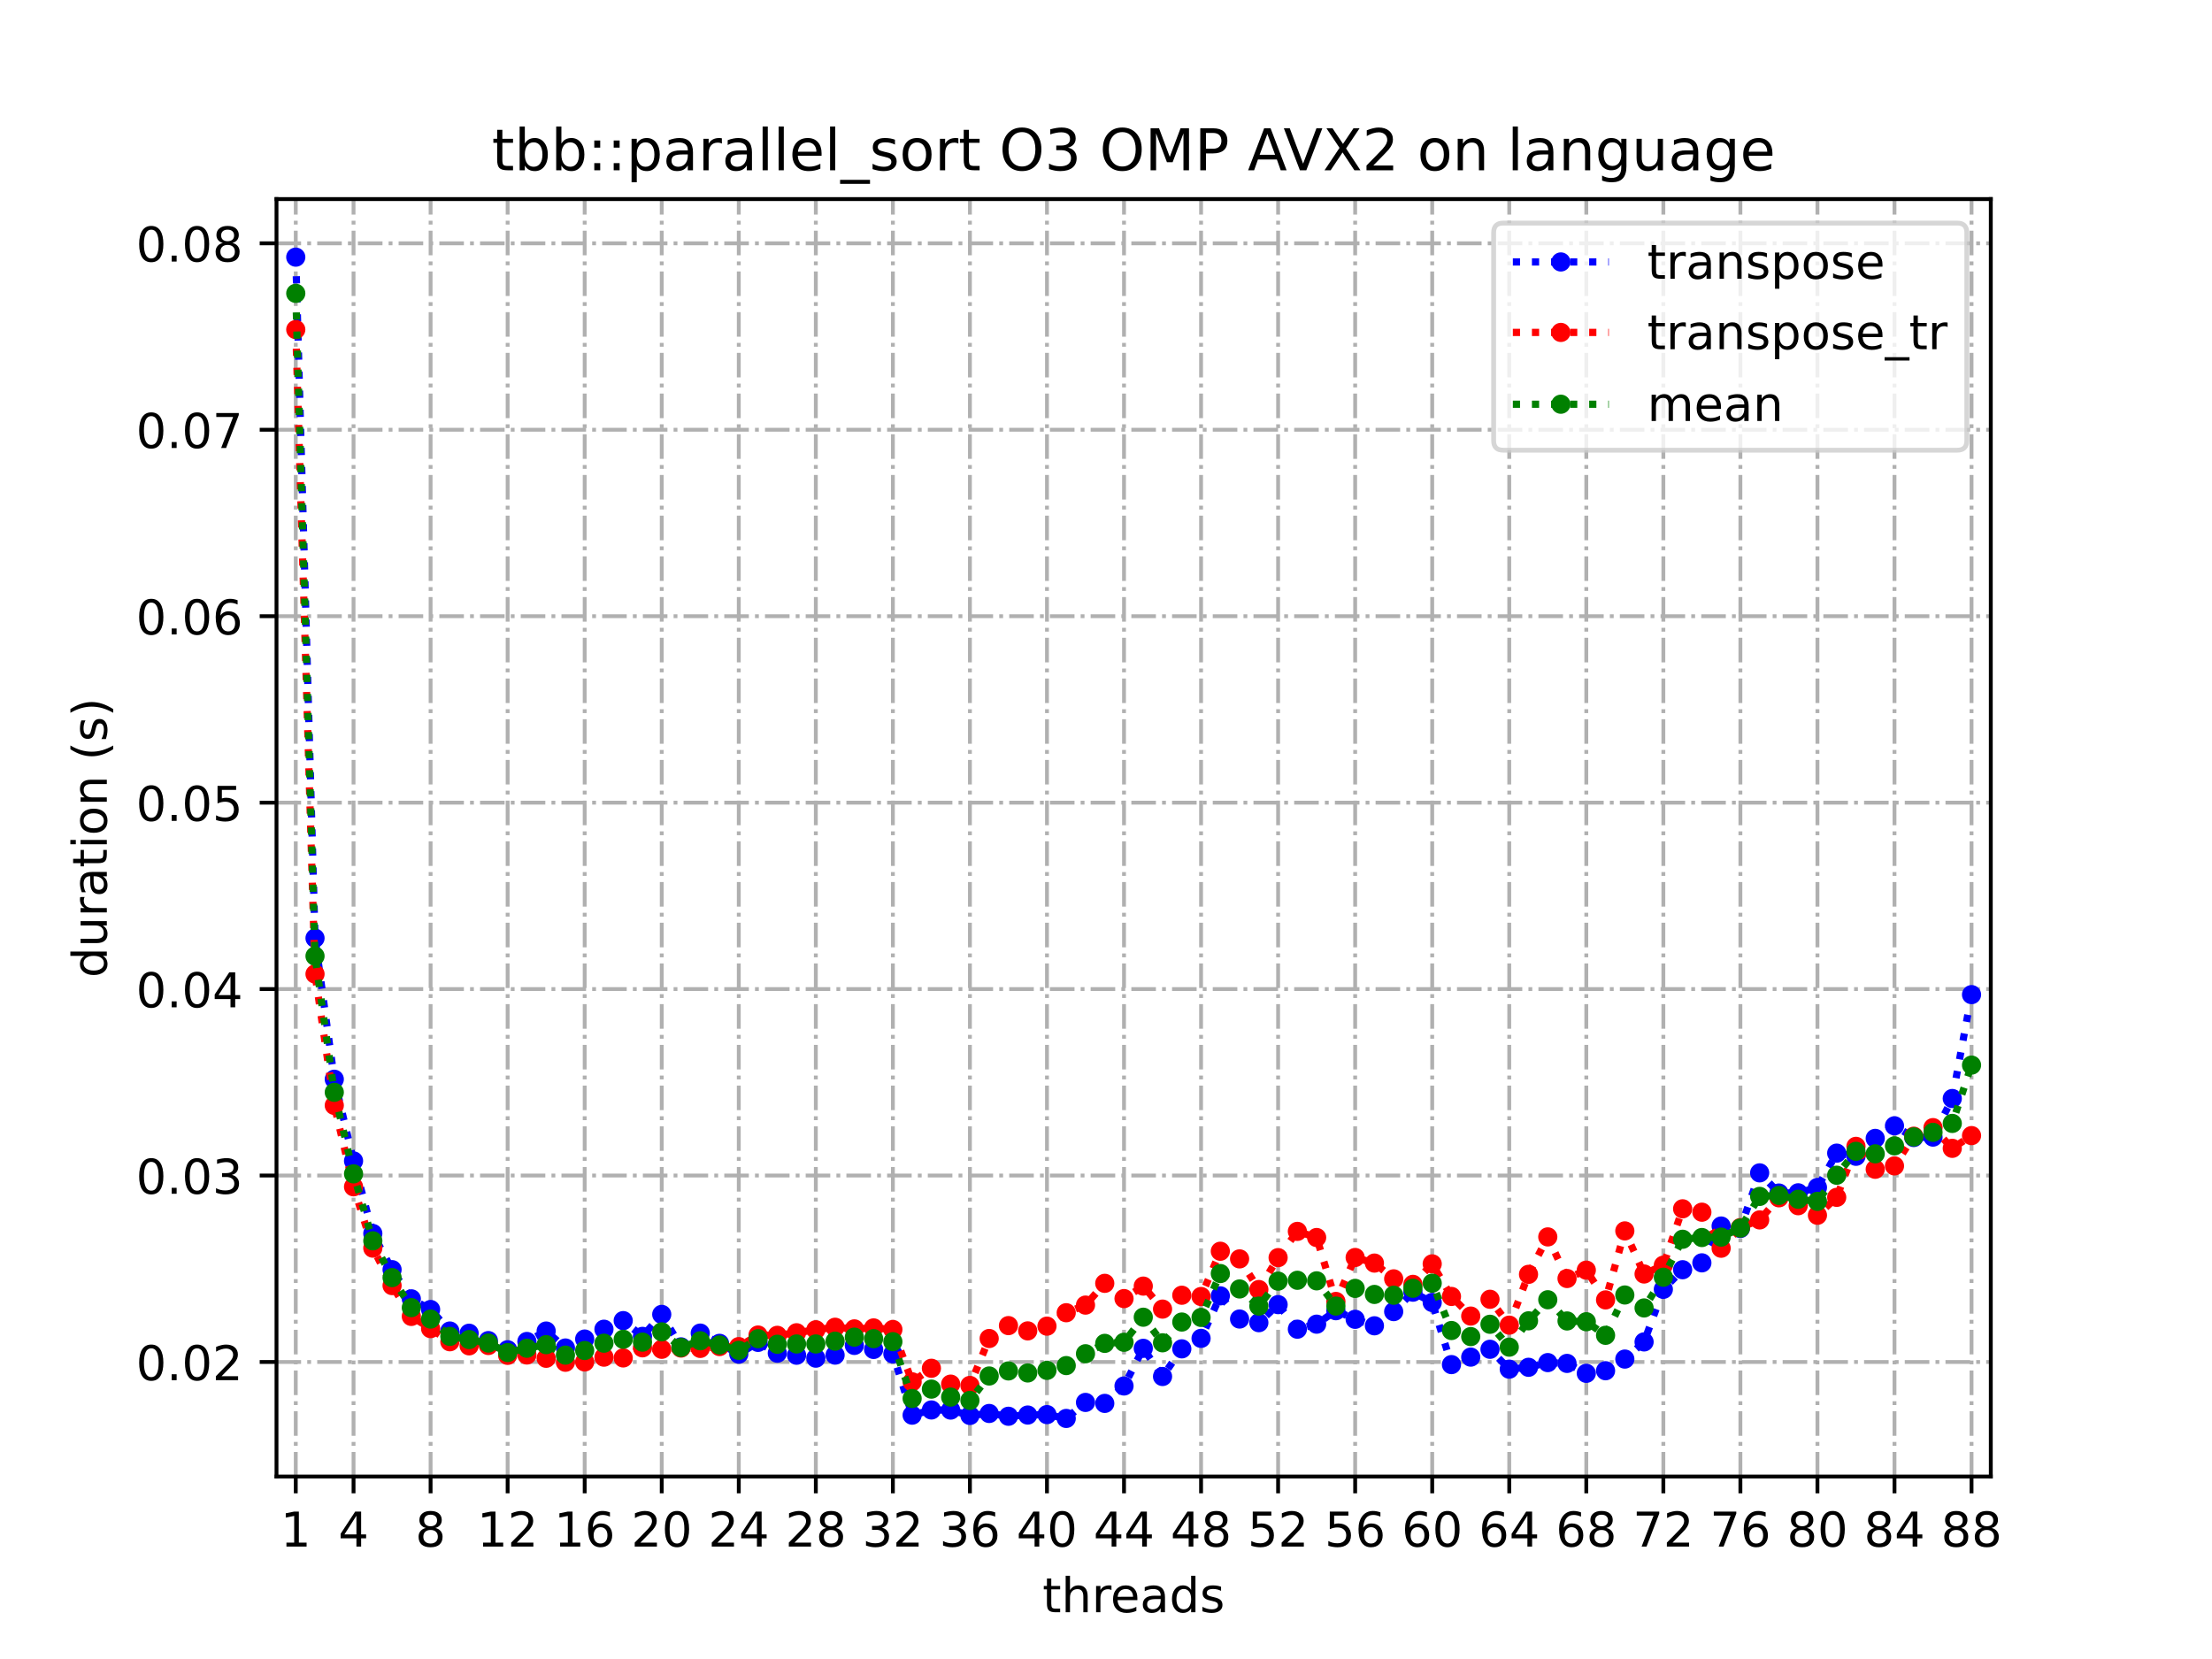 <?xml version="1.0" encoding="utf-8" standalone="no"?>
<!DOCTYPE svg PUBLIC "-//W3C//DTD SVG 1.1//EN"
  "http://www.w3.org/Graphics/SVG/1.1/DTD/svg11.dtd">
<!-- Created with matplotlib (https://matplotlib.org/) -->
<svg height="345.6pt" version="1.1" viewBox="0 0 460.8 345.6" width="460.8pt" xmlns="http://www.w3.org/2000/svg" xmlns:xlink="http://www.w3.org/1999/xlink">
 <defs>
  <style type="text/css">
*{stroke-linecap:butt;stroke-linejoin:round;}
  </style>
 </defs>
 <g id="figure_1">
  <g id="patch_1">
   <path d="M 0 345.6 
L 460.8 345.6 
L 460.8 0 
L 0 0 
z
" style="fill:#ffffff;"/>
  </g>
  <g id="axes_1">
   <g id="patch_2">
    <path d="M 57.6 307.584 
L 414.72 307.584 
L 414.72 41.472 
L 57.6 41.472 
z
" style="fill:#ffffff;"/>
   </g>
   <g id="matplotlib.axis_1">
    <g id="xtick_1">
     <g id="line2d_1">
      <path clip-path="url(#pbbc77b92f1)" d="M 61.613 307.584 
L 61.613 41.472 
" style="fill:none;stroke:#b0b0b0;stroke-dasharray:5.12,1.28,0.8,1.28;stroke-dashoffset:0;stroke-width:0.8;"/>
     </g>
     <g id="line2d_2">
      <defs>
       <path d="M 0 0 
L 0 3.5 
" id="m6f6cb7708a" style="stroke:#000000;stroke-width:0.8;"/>
      </defs>
      <g>
       <use style="stroke:#000000;stroke-width:0.8;" x="61.613" xlink:href="#m6f6cb7708a" y="307.584"/>
      </g>
     </g>
     <g id="text_1">
      <!-- 1 -->
      <defs>
       <path d="M 12.406 8.297 
L 28.516 8.297 
L 28.516 63.922 
L 10.984 60.406 
L 10.984 69.391 
L 28.422 72.906 
L 38.281 72.906 
L 38.281 8.297 
L 54.391 8.297 
L 54.391 0 
L 12.406 0 
z
" id="DejaVuSans-49"/>
      </defs>
      <g transform="translate(58.431 322.182)scale(0.1 -0.1)">
       <use xlink:href="#DejaVuSans-49"/>
      </g>
     </g>
    </g>
    <g id="xtick_2">
     <g id="line2d_3">
      <path clip-path="url(#pbbc77b92f1)" d="M 73.65 307.584 
L 73.65 41.472 
" style="fill:none;stroke:#b0b0b0;stroke-dasharray:5.12,1.28,0.8,1.28;stroke-dashoffset:0;stroke-width:0.8;"/>
     </g>
     <g id="line2d_4">
      <g>
       <use style="stroke:#000000;stroke-width:0.8;" x="73.65" xlink:href="#m6f6cb7708a" y="307.584"/>
      </g>
     </g>
     <g id="text_2">
      <!-- 4 -->
      <defs>
       <path d="M 37.797 64.312 
L 12.891 25.391 
L 37.797 25.391 
z
M 35.203 72.906 
L 47.609 72.906 
L 47.609 25.391 
L 58.016 25.391 
L 58.016 17.188 
L 47.609 17.188 
L 47.609 0 
L 37.797 0 
L 37.797 17.188 
L 4.891 17.188 
L 4.891 26.703 
z
" id="DejaVuSans-52"/>
      </defs>
      <g transform="translate(70.469 322.182)scale(0.1 -0.1)">
       <use xlink:href="#DejaVuSans-52"/>
      </g>
     </g>
    </g>
    <g id="xtick_3">
     <g id="line2d_5">
      <path clip-path="url(#pbbc77b92f1)" d="M 89.701 307.584 
L 89.701 41.472 
" style="fill:none;stroke:#b0b0b0;stroke-dasharray:5.12,1.28,0.8,1.28;stroke-dashoffset:0;stroke-width:0.8;"/>
     </g>
     <g id="line2d_6">
      <g>
       <use style="stroke:#000000;stroke-width:0.8;" x="89.701" xlink:href="#m6f6cb7708a" y="307.584"/>
      </g>
     </g>
     <g id="text_3">
      <!-- 8 -->
      <defs>
       <path d="M 31.781 34.625 
Q 24.75 34.625 20.719 30.859 
Q 16.703 27.094 16.703 20.516 
Q 16.703 13.922 20.719 10.156 
Q 24.75 6.391 31.781 6.391 
Q 38.812 6.391 42.859 10.172 
Q 46.922 13.969 46.922 20.516 
Q 46.922 27.094 42.891 30.859 
Q 38.875 34.625 31.781 34.625 
z
M 21.922 38.812 
Q 15.578 40.375 12.031 44.719 
Q 8.5 49.078 8.5 55.328 
Q 8.5 64.062 14.719 69.141 
Q 20.953 74.219 31.781 74.219 
Q 42.672 74.219 48.875 69.141 
Q 55.078 64.062 55.078 55.328 
Q 55.078 49.078 51.531 44.719 
Q 48 40.375 41.703 38.812 
Q 48.828 37.156 52.797 32.312 
Q 56.781 27.484 56.781 20.516 
Q 56.781 9.906 50.312 4.234 
Q 43.844 -1.422 31.781 -1.422 
Q 19.734 -1.422 13.25 4.234 
Q 6.781 9.906 6.781 20.516 
Q 6.781 27.484 10.781 32.312 
Q 14.797 37.156 21.922 38.812 
z
M 18.312 54.391 
Q 18.312 48.734 21.844 45.562 
Q 25.391 42.391 31.781 42.391 
Q 38.141 42.391 41.719 45.562 
Q 45.312 48.734 45.312 54.391 
Q 45.312 60.062 41.719 63.234 
Q 38.141 66.406 31.781 66.406 
Q 25.391 66.406 21.844 63.234 
Q 18.312 60.062 18.312 54.391 
z
" id="DejaVuSans-56"/>
      </defs>
      <g transform="translate(86.519 322.182)scale(0.1 -0.1)">
       <use xlink:href="#DejaVuSans-56"/>
      </g>
     </g>
    </g>
    <g id="xtick_4">
     <g id="line2d_7">
      <path clip-path="url(#pbbc77b92f1)" d="M 105.751 307.584 
L 105.751 41.472 
" style="fill:none;stroke:#b0b0b0;stroke-dasharray:5.12,1.28,0.8,1.28;stroke-dashoffset:0;stroke-width:0.8;"/>
     </g>
     <g id="line2d_8">
      <g>
       <use style="stroke:#000000;stroke-width:0.8;" x="105.751" xlink:href="#m6f6cb7708a" y="307.584"/>
      </g>
     </g>
     <g id="text_4">
      <!-- 12 -->
      <defs>
       <path d="M 19.188 8.297 
L 53.609 8.297 
L 53.609 0 
L 7.328 0 
L 7.328 8.297 
Q 12.938 14.109 22.625 23.891 
Q 32.328 33.688 34.812 36.531 
Q 39.547 41.844 41.422 45.531 
Q 43.312 49.219 43.312 52.781 
Q 43.312 58.594 39.234 62.25 
Q 35.156 65.922 28.609 65.922 
Q 23.969 65.922 18.812 64.312 
Q 13.672 62.703 7.812 59.422 
L 7.812 69.391 
Q 13.766 71.781 18.938 73 
Q 24.125 74.219 28.422 74.219 
Q 39.75 74.219 46.484 68.547 
Q 53.219 62.891 53.219 53.422 
Q 53.219 48.922 51.531 44.891 
Q 49.859 40.875 45.406 35.406 
Q 44.188 33.984 37.641 27.219 
Q 31.109 20.453 19.188 8.297 
z
" id="DejaVuSans-50"/>
      </defs>
      <g transform="translate(99.389 322.182)scale(0.1 -0.1)">
       <use xlink:href="#DejaVuSans-49"/>
       <use x="63.623" xlink:href="#DejaVuSans-50"/>
      </g>
     </g>
    </g>
    <g id="xtick_5">
     <g id="line2d_9">
      <path clip-path="url(#pbbc77b92f1)" d="M 121.801 307.584 
L 121.801 41.472 
" style="fill:none;stroke:#b0b0b0;stroke-dasharray:5.12,1.28,0.8,1.28;stroke-dashoffset:0;stroke-width:0.8;"/>
     </g>
     <g id="line2d_10">
      <g>
       <use style="stroke:#000000;stroke-width:0.8;" x="121.801" xlink:href="#m6f6cb7708a" y="307.584"/>
      </g>
     </g>
     <g id="text_5">
      <!-- 16 -->
      <defs>
       <path d="M 33.016 40.375 
Q 26.375 40.375 22.484 35.828 
Q 18.609 31.297 18.609 23.391 
Q 18.609 15.531 22.484 10.953 
Q 26.375 6.391 33.016 6.391 
Q 39.656 6.391 43.531 10.953 
Q 47.406 15.531 47.406 23.391 
Q 47.406 31.297 43.531 35.828 
Q 39.656 40.375 33.016 40.375 
z
M 52.594 71.297 
L 52.594 62.312 
Q 48.875 64.062 45.094 64.984 
Q 41.312 65.922 37.594 65.922 
Q 27.828 65.922 22.672 59.328 
Q 17.531 52.734 16.797 39.406 
Q 19.672 43.656 24.016 45.922 
Q 28.375 48.188 33.594 48.188 
Q 44.578 48.188 50.953 41.516 
Q 57.328 34.859 57.328 23.391 
Q 57.328 12.156 50.688 5.359 
Q 44.047 -1.422 33.016 -1.422 
Q 20.359 -1.422 13.672 8.266 
Q 6.984 17.969 6.984 36.375 
Q 6.984 53.656 15.188 63.938 
Q 23.391 74.219 37.203 74.219 
Q 40.922 74.219 44.703 73.484 
Q 48.484 72.75 52.594 71.297 
z
" id="DejaVuSans-54"/>
      </defs>
      <g transform="translate(115.439 322.182)scale(0.1 -0.1)">
       <use xlink:href="#DejaVuSans-49"/>
       <use x="63.623" xlink:href="#DejaVuSans-54"/>
      </g>
     </g>
    </g>
    <g id="xtick_6">
     <g id="line2d_11">
      <path clip-path="url(#pbbc77b92f1)" d="M 137.852 307.584 
L 137.852 41.472 
" style="fill:none;stroke:#b0b0b0;stroke-dasharray:5.12,1.28,0.8,1.28;stroke-dashoffset:0;stroke-width:0.8;"/>
     </g>
     <g id="line2d_12">
      <g>
       <use style="stroke:#000000;stroke-width:0.8;" x="137.852" xlink:href="#m6f6cb7708a" y="307.584"/>
      </g>
     </g>
     <g id="text_6">
      <!-- 20 -->
      <defs>
       <path d="M 31.781 66.406 
Q 24.172 66.406 20.328 58.906 
Q 16.5 51.422 16.5 36.375 
Q 16.5 21.391 20.328 13.891 
Q 24.172 6.391 31.781 6.391 
Q 39.453 6.391 43.281 13.891 
Q 47.125 21.391 47.125 36.375 
Q 47.125 51.422 43.281 58.906 
Q 39.453 66.406 31.781 66.406 
z
M 31.781 74.219 
Q 44.047 74.219 50.516 64.516 
Q 56.984 54.828 56.984 36.375 
Q 56.984 17.969 50.516 8.266 
Q 44.047 -1.422 31.781 -1.422 
Q 19.531 -1.422 13.062 8.266 
Q 6.594 17.969 6.594 36.375 
Q 6.594 54.828 13.062 64.516 
Q 19.531 74.219 31.781 74.219 
z
" id="DejaVuSans-48"/>
      </defs>
      <g transform="translate(131.489 322.182)scale(0.1 -0.1)">
       <use xlink:href="#DejaVuSans-50"/>
       <use x="63.623" xlink:href="#DejaVuSans-48"/>
      </g>
     </g>
    </g>
    <g id="xtick_7">
     <g id="line2d_13">
      <path clip-path="url(#pbbc77b92f1)" d="M 153.902 307.584 
L 153.902 41.472 
" style="fill:none;stroke:#b0b0b0;stroke-dasharray:5.12,1.28,0.8,1.28;stroke-dashoffset:0;stroke-width:0.8;"/>
     </g>
     <g id="line2d_14">
      <g>
       <use style="stroke:#000000;stroke-width:0.8;" x="153.902" xlink:href="#m6f6cb7708a" y="307.584"/>
      </g>
     </g>
     <g id="text_7">
      <!-- 24 -->
      <g transform="translate(147.54 322.182)scale(0.1 -0.1)">
       <use xlink:href="#DejaVuSans-50"/>
       <use x="63.623" xlink:href="#DejaVuSans-52"/>
      </g>
     </g>
    </g>
    <g id="xtick_8">
     <g id="line2d_15">
      <path clip-path="url(#pbbc77b92f1)" d="M 169.952 307.584 
L 169.952 41.472 
" style="fill:none;stroke:#b0b0b0;stroke-dasharray:5.12,1.28,0.8,1.28;stroke-dashoffset:0;stroke-width:0.8;"/>
     </g>
     <g id="line2d_16">
      <g>
       <use style="stroke:#000000;stroke-width:0.8;" x="169.952" xlink:href="#m6f6cb7708a" y="307.584"/>
      </g>
     </g>
     <g id="text_8">
      <!-- 28 -->
      <g transform="translate(163.59 322.182)scale(0.1 -0.1)">
       <use xlink:href="#DejaVuSans-50"/>
       <use x="63.623" xlink:href="#DejaVuSans-56"/>
      </g>
     </g>
    </g>
    <g id="xtick_9">
     <g id="line2d_17">
      <path clip-path="url(#pbbc77b92f1)" d="M 186.003 307.584 
L 186.003 41.472 
" style="fill:none;stroke:#b0b0b0;stroke-dasharray:5.12,1.28,0.8,1.28;stroke-dashoffset:0;stroke-width:0.8;"/>
     </g>
     <g id="line2d_18">
      <g>
       <use style="stroke:#000000;stroke-width:0.8;" x="186.003" xlink:href="#m6f6cb7708a" y="307.584"/>
      </g>
     </g>
     <g id="text_9">
      <!-- 32 -->
      <defs>
       <path d="M 40.578 39.312 
Q 47.656 37.797 51.625 33 
Q 55.609 28.219 55.609 21.188 
Q 55.609 10.406 48.188 4.484 
Q 40.766 -1.422 27.094 -1.422 
Q 22.516 -1.422 17.656 -0.516 
Q 12.797 0.391 7.625 2.203 
L 7.625 11.719 
Q 11.719 9.328 16.594 8.109 
Q 21.484 6.891 26.812 6.891 
Q 36.078 6.891 40.938 10.547 
Q 45.797 14.203 45.797 21.188 
Q 45.797 27.641 41.281 31.266 
Q 36.766 34.906 28.719 34.906 
L 20.219 34.906 
L 20.219 43.016 
L 29.109 43.016 
Q 36.375 43.016 40.234 45.922 
Q 44.094 48.828 44.094 54.297 
Q 44.094 59.906 40.109 62.906 
Q 36.141 65.922 28.719 65.922 
Q 24.656 65.922 20.016 65.031 
Q 15.375 64.156 9.812 62.312 
L 9.812 71.094 
Q 15.438 72.656 20.344 73.438 
Q 25.25 74.219 29.594 74.219 
Q 40.828 74.219 47.359 69.109 
Q 53.906 64.016 53.906 55.328 
Q 53.906 49.266 50.438 45.094 
Q 46.969 40.922 40.578 39.312 
z
" id="DejaVuSans-51"/>
      </defs>
      <g transform="translate(179.64 322.182)scale(0.1 -0.1)">
       <use xlink:href="#DejaVuSans-51"/>
       <use x="63.623" xlink:href="#DejaVuSans-50"/>
      </g>
     </g>
    </g>
    <g id="xtick_10">
     <g id="line2d_19">
      <path clip-path="url(#pbbc77b92f1)" d="M 202.053 307.584 
L 202.053 41.472 
" style="fill:none;stroke:#b0b0b0;stroke-dasharray:5.12,1.28,0.8,1.28;stroke-dashoffset:0;stroke-width:0.8;"/>
     </g>
     <g id="line2d_20">
      <g>
       <use style="stroke:#000000;stroke-width:0.8;" x="202.053" xlink:href="#m6f6cb7708a" y="307.584"/>
      </g>
     </g>
     <g id="text_10">
      <!-- 36 -->
      <g transform="translate(195.691 322.182)scale(0.1 -0.1)">
       <use xlink:href="#DejaVuSans-51"/>
       <use x="63.623" xlink:href="#DejaVuSans-54"/>
      </g>
     </g>
    </g>
    <g id="xtick_11">
     <g id="line2d_21">
      <path clip-path="url(#pbbc77b92f1)" d="M 218.103 307.584 
L 218.103 41.472 
" style="fill:none;stroke:#b0b0b0;stroke-dasharray:5.12,1.28,0.8,1.28;stroke-dashoffset:0;stroke-width:0.8;"/>
     </g>
     <g id="line2d_22">
      <g>
       <use style="stroke:#000000;stroke-width:0.8;" x="218.103" xlink:href="#m6f6cb7708a" y="307.584"/>
      </g>
     </g>
     <g id="text_11">
      <!-- 40 -->
      <g transform="translate(211.741 322.182)scale(0.1 -0.1)">
       <use xlink:href="#DejaVuSans-52"/>
       <use x="63.623" xlink:href="#DejaVuSans-48"/>
      </g>
     </g>
    </g>
    <g id="xtick_12">
     <g id="line2d_23">
      <path clip-path="url(#pbbc77b92f1)" d="M 234.154 307.584 
L 234.154 41.472 
" style="fill:none;stroke:#b0b0b0;stroke-dasharray:5.12,1.28,0.8,1.28;stroke-dashoffset:0;stroke-width:0.8;"/>
     </g>
     <g id="line2d_24">
      <g>
       <use style="stroke:#000000;stroke-width:0.8;" x="234.154" xlink:href="#m6f6cb7708a" y="307.584"/>
      </g>
     </g>
     <g id="text_12">
      <!-- 44 -->
      <g transform="translate(227.791 322.182)scale(0.1 -0.1)">
       <use xlink:href="#DejaVuSans-52"/>
       <use x="63.623" xlink:href="#DejaVuSans-52"/>
      </g>
     </g>
    </g>
    <g id="xtick_13">
     <g id="line2d_25">
      <path clip-path="url(#pbbc77b92f1)" d="M 250.204 307.584 
L 250.204 41.472 
" style="fill:none;stroke:#b0b0b0;stroke-dasharray:5.12,1.28,0.8,1.28;stroke-dashoffset:0;stroke-width:0.8;"/>
     </g>
     <g id="line2d_26">
      <g>
       <use style="stroke:#000000;stroke-width:0.8;" x="250.204" xlink:href="#m6f6cb7708a" y="307.584"/>
      </g>
     </g>
     <g id="text_13">
      <!-- 48 -->
      <g transform="translate(243.842 322.182)scale(0.1 -0.1)">
       <use xlink:href="#DejaVuSans-52"/>
       <use x="63.623" xlink:href="#DejaVuSans-56"/>
      </g>
     </g>
    </g>
    <g id="xtick_14">
     <g id="line2d_27">
      <path clip-path="url(#pbbc77b92f1)" d="M 266.254 307.584 
L 266.254 41.472 
" style="fill:none;stroke:#b0b0b0;stroke-dasharray:5.12,1.28,0.8,1.28;stroke-dashoffset:0;stroke-width:0.8;"/>
     </g>
     <g id="line2d_28">
      <g>
       <use style="stroke:#000000;stroke-width:0.8;" x="266.254" xlink:href="#m6f6cb7708a" y="307.584"/>
      </g>
     </g>
     <g id="text_14">
      <!-- 52 -->
      <defs>
       <path d="M 10.797 72.906 
L 49.516 72.906 
L 49.516 64.594 
L 19.828 64.594 
L 19.828 46.734 
Q 21.969 47.469 24.109 47.828 
Q 26.266 48.188 28.422 48.188 
Q 40.625 48.188 47.75 41.5 
Q 54.891 34.812 54.891 23.391 
Q 54.891 11.625 47.562 5.094 
Q 40.234 -1.422 26.906 -1.422 
Q 22.312 -1.422 17.547 -0.641 
Q 12.797 0.141 7.719 1.703 
L 7.719 11.625 
Q 12.109 9.234 16.797 8.062 
Q 21.484 6.891 26.703 6.891 
Q 35.156 6.891 40.078 11.328 
Q 45.016 15.766 45.016 23.391 
Q 45.016 31 40.078 35.438 
Q 35.156 39.891 26.703 39.891 
Q 22.75 39.891 18.812 39.016 
Q 14.891 38.141 10.797 36.281 
z
" id="DejaVuSans-53"/>
      </defs>
      <g transform="translate(259.892 322.182)scale(0.1 -0.1)">
       <use xlink:href="#DejaVuSans-53"/>
       <use x="63.623" xlink:href="#DejaVuSans-50"/>
      </g>
     </g>
    </g>
    <g id="xtick_15">
     <g id="line2d_29">
      <path clip-path="url(#pbbc77b92f1)" d="M 282.305 307.584 
L 282.305 41.472 
" style="fill:none;stroke:#b0b0b0;stroke-dasharray:5.12,1.28,0.8,1.28;stroke-dashoffset:0;stroke-width:0.8;"/>
     </g>
     <g id="line2d_30">
      <g>
       <use style="stroke:#000000;stroke-width:0.8;" x="282.305" xlink:href="#m6f6cb7708a" y="307.584"/>
      </g>
     </g>
     <g id="text_15">
      <!-- 56 -->
      <g transform="translate(275.942 322.182)scale(0.1 -0.1)">
       <use xlink:href="#DejaVuSans-53"/>
       <use x="63.623" xlink:href="#DejaVuSans-54"/>
      </g>
     </g>
    </g>
    <g id="xtick_16">
     <g id="line2d_31">
      <path clip-path="url(#pbbc77b92f1)" d="M 298.355 307.584 
L 298.355 41.472 
" style="fill:none;stroke:#b0b0b0;stroke-dasharray:5.12,1.28,0.8,1.28;stroke-dashoffset:0;stroke-width:0.8;"/>
     </g>
     <g id="line2d_32">
      <g>
       <use style="stroke:#000000;stroke-width:0.8;" x="298.355" xlink:href="#m6f6cb7708a" y="307.584"/>
      </g>
     </g>
     <g id="text_16">
      <!-- 60 -->
      <g transform="translate(291.993 322.182)scale(0.1 -0.1)">
       <use xlink:href="#DejaVuSans-54"/>
       <use x="63.623" xlink:href="#DejaVuSans-48"/>
      </g>
     </g>
    </g>
    <g id="xtick_17">
     <g id="line2d_33">
      <path clip-path="url(#pbbc77b92f1)" d="M 314.405 307.584 
L 314.405 41.472 
" style="fill:none;stroke:#b0b0b0;stroke-dasharray:5.12,1.28,0.8,1.28;stroke-dashoffset:0;stroke-width:0.8;"/>
     </g>
     <g id="line2d_34">
      <g>
       <use style="stroke:#000000;stroke-width:0.8;" x="314.405" xlink:href="#m6f6cb7708a" y="307.584"/>
      </g>
     </g>
     <g id="text_17">
      <!-- 64 -->
      <g transform="translate(308.043 322.182)scale(0.1 -0.1)">
       <use xlink:href="#DejaVuSans-54"/>
       <use x="63.623" xlink:href="#DejaVuSans-52"/>
      </g>
     </g>
    </g>
    <g id="xtick_18">
     <g id="line2d_35">
      <path clip-path="url(#pbbc77b92f1)" d="M 330.456 307.584 
L 330.456 41.472 
" style="fill:none;stroke:#b0b0b0;stroke-dasharray:5.12,1.28,0.8,1.28;stroke-dashoffset:0;stroke-width:0.8;"/>
     </g>
     <g id="line2d_36">
      <g>
       <use style="stroke:#000000;stroke-width:0.8;" x="330.456" xlink:href="#m6f6cb7708a" y="307.584"/>
      </g>
     </g>
     <g id="text_18">
      <!-- 68 -->
      <g transform="translate(324.093 322.182)scale(0.1 -0.1)">
       <use xlink:href="#DejaVuSans-54"/>
       <use x="63.623" xlink:href="#DejaVuSans-56"/>
      </g>
     </g>
    </g>
    <g id="xtick_19">
     <g id="line2d_37">
      <path clip-path="url(#pbbc77b92f1)" d="M 346.506 307.584 
L 346.506 41.472 
" style="fill:none;stroke:#b0b0b0;stroke-dasharray:5.12,1.28,0.8,1.28;stroke-dashoffset:0;stroke-width:0.8;"/>
     </g>
     <g id="line2d_38">
      <g>
       <use style="stroke:#000000;stroke-width:0.8;" x="346.506" xlink:href="#m6f6cb7708a" y="307.584"/>
      </g>
     </g>
     <g id="text_19">
      <!-- 72 -->
      <defs>
       <path d="M 8.203 72.906 
L 55.078 72.906 
L 55.078 68.703 
L 28.609 0 
L 18.312 0 
L 43.219 64.594 
L 8.203 64.594 
z
" id="DejaVuSans-55"/>
      </defs>
      <g transform="translate(340.144 322.182)scale(0.1 -0.1)">
       <use xlink:href="#DejaVuSans-55"/>
       <use x="63.623" xlink:href="#DejaVuSans-50"/>
      </g>
     </g>
    </g>
    <g id="xtick_20">
     <g id="line2d_39">
      <path clip-path="url(#pbbc77b92f1)" d="M 362.556 307.584 
L 362.556 41.472 
" style="fill:none;stroke:#b0b0b0;stroke-dasharray:5.12,1.28,0.8,1.28;stroke-dashoffset:0;stroke-width:0.8;"/>
     </g>
     <g id="line2d_40">
      <g>
       <use style="stroke:#000000;stroke-width:0.8;" x="362.556" xlink:href="#m6f6cb7708a" y="307.584"/>
      </g>
     </g>
     <g id="text_20">
      <!-- 76 -->
      <g transform="translate(356.194 322.182)scale(0.1 -0.1)">
       <use xlink:href="#DejaVuSans-55"/>
       <use x="63.623" xlink:href="#DejaVuSans-54"/>
      </g>
     </g>
    </g>
    <g id="xtick_21">
     <g id="line2d_41">
      <path clip-path="url(#pbbc77b92f1)" d="M 378.607 307.584 
L 378.607 41.472 
" style="fill:none;stroke:#b0b0b0;stroke-dasharray:5.12,1.28,0.8,1.28;stroke-dashoffset:0;stroke-width:0.8;"/>
     </g>
     <g id="line2d_42">
      <g>
       <use style="stroke:#000000;stroke-width:0.8;" x="378.607" xlink:href="#m6f6cb7708a" y="307.584"/>
      </g>
     </g>
     <g id="text_21">
      <!-- 80 -->
      <g transform="translate(372.244 322.182)scale(0.1 -0.1)">
       <use xlink:href="#DejaVuSans-56"/>
       <use x="63.623" xlink:href="#DejaVuSans-48"/>
      </g>
     </g>
    </g>
    <g id="xtick_22">
     <g id="line2d_43">
      <path clip-path="url(#pbbc77b92f1)" d="M 394.657 307.584 
L 394.657 41.472 
" style="fill:none;stroke:#b0b0b0;stroke-dasharray:5.12,1.28,0.8,1.28;stroke-dashoffset:0;stroke-width:0.8;"/>
     </g>
     <g id="line2d_44">
      <g>
       <use style="stroke:#000000;stroke-width:0.8;" x="394.657" xlink:href="#m6f6cb7708a" y="307.584"/>
      </g>
     </g>
     <g id="text_22">
      <!-- 84 -->
      <g transform="translate(388.295 322.182)scale(0.1 -0.1)">
       <use xlink:href="#DejaVuSans-56"/>
       <use x="63.623" xlink:href="#DejaVuSans-52"/>
      </g>
     </g>
    </g>
    <g id="xtick_23">
     <g id="line2d_45">
      <path clip-path="url(#pbbc77b92f1)" d="M 410.707 307.584 
L 410.707 41.472 
" style="fill:none;stroke:#b0b0b0;stroke-dasharray:5.12,1.28,0.8,1.28;stroke-dashoffset:0;stroke-width:0.8;"/>
     </g>
     <g id="line2d_46">
      <g>
       <use style="stroke:#000000;stroke-width:0.8;" x="410.707" xlink:href="#m6f6cb7708a" y="307.584"/>
      </g>
     </g>
     <g id="text_23">
      <!-- 88 -->
      <g transform="translate(404.345 322.182)scale(0.1 -0.1)">
       <use xlink:href="#DejaVuSans-56"/>
       <use x="63.623" xlink:href="#DejaVuSans-56"/>
      </g>
     </g>
    </g>
    <g id="text_24">
     <!-- threads -->
     <defs>
      <path d="M 18.312 70.219 
L 18.312 54.688 
L 36.812 54.688 
L 36.812 47.703 
L 18.312 47.703 
L 18.312 18.016 
Q 18.312 11.328 20.141 9.422 
Q 21.969 7.516 27.594 7.516 
L 36.812 7.516 
L 36.812 0 
L 27.594 0 
Q 17.188 0 13.234 3.875 
Q 9.281 7.766 9.281 18.016 
L 9.281 47.703 
L 2.688 47.703 
L 2.688 54.688 
L 9.281 54.688 
L 9.281 70.219 
z
" id="DejaVuSans-116"/>
      <path d="M 54.891 33.016 
L 54.891 0 
L 45.906 0 
L 45.906 32.719 
Q 45.906 40.484 42.875 44.328 
Q 39.844 48.188 33.797 48.188 
Q 26.516 48.188 22.312 43.547 
Q 18.109 38.922 18.109 30.906 
L 18.109 0 
L 9.078 0 
L 9.078 75.984 
L 18.109 75.984 
L 18.109 46.188 
Q 21.344 51.125 25.703 53.562 
Q 30.078 56 35.797 56 
Q 45.219 56 50.047 50.172 
Q 54.891 44.344 54.891 33.016 
z
" id="DejaVuSans-104"/>
      <path d="M 41.109 46.297 
Q 39.594 47.172 37.812 47.578 
Q 36.031 48 33.891 48 
Q 26.266 48 22.188 43.047 
Q 18.109 38.094 18.109 28.812 
L 18.109 0 
L 9.078 0 
L 9.078 54.688 
L 18.109 54.688 
L 18.109 46.188 
Q 20.953 51.172 25.484 53.578 
Q 30.031 56 36.531 56 
Q 37.453 56 38.578 55.875 
Q 39.703 55.766 41.062 55.516 
z
" id="DejaVuSans-114"/>
      <path d="M 56.203 29.594 
L 56.203 25.203 
L 14.891 25.203 
Q 15.484 15.922 20.484 11.062 
Q 25.484 6.203 34.422 6.203 
Q 39.594 6.203 44.453 7.469 
Q 49.312 8.734 54.109 11.281 
L 54.109 2.781 
Q 49.266 0.734 44.188 -0.344 
Q 39.109 -1.422 33.891 -1.422 
Q 20.797 -1.422 13.156 6.188 
Q 5.516 13.812 5.516 26.812 
Q 5.516 40.234 12.766 48.109 
Q 20.016 56 32.328 56 
Q 43.359 56 49.781 48.891 
Q 56.203 41.797 56.203 29.594 
z
M 47.219 32.234 
Q 47.125 39.594 43.094 43.984 
Q 39.062 48.391 32.422 48.391 
Q 24.906 48.391 20.391 44.141 
Q 15.875 39.891 15.188 32.172 
z
" id="DejaVuSans-101"/>
      <path d="M 34.281 27.484 
Q 23.391 27.484 19.188 25 
Q 14.984 22.516 14.984 16.5 
Q 14.984 11.719 18.141 8.906 
Q 21.297 6.109 26.703 6.109 
Q 34.188 6.109 38.703 11.406 
Q 43.219 16.703 43.219 25.484 
L 43.219 27.484 
z
M 52.203 31.203 
L 52.203 0 
L 43.219 0 
L 43.219 8.297 
Q 40.141 3.328 35.547 0.953 
Q 30.953 -1.422 24.312 -1.422 
Q 15.922 -1.422 10.953 3.297 
Q 6 8.016 6 15.922 
Q 6 25.141 12.172 29.828 
Q 18.359 34.516 30.609 34.516 
L 43.219 34.516 
L 43.219 35.406 
Q 43.219 41.609 39.141 45 
Q 35.062 48.391 27.688 48.391 
Q 23 48.391 18.547 47.266 
Q 14.109 46.141 10.016 43.891 
L 10.016 52.203 
Q 14.938 54.109 19.578 55.047 
Q 24.219 56 28.609 56 
Q 40.484 56 46.344 49.844 
Q 52.203 43.703 52.203 31.203 
z
" id="DejaVuSans-97"/>
      <path d="M 45.406 46.391 
L 45.406 75.984 
L 54.391 75.984 
L 54.391 0 
L 45.406 0 
L 45.406 8.203 
Q 42.578 3.328 38.25 0.953 
Q 33.938 -1.422 27.875 -1.422 
Q 17.969 -1.422 11.734 6.484 
Q 5.516 14.406 5.516 27.297 
Q 5.516 40.188 11.734 48.094 
Q 17.969 56 27.875 56 
Q 33.938 56 38.25 53.625 
Q 42.578 51.266 45.406 46.391 
z
M 14.797 27.297 
Q 14.797 17.391 18.875 11.75 
Q 22.953 6.109 30.078 6.109 
Q 37.203 6.109 41.297 11.75 
Q 45.406 17.391 45.406 27.297 
Q 45.406 37.203 41.297 42.844 
Q 37.203 48.484 30.078 48.484 
Q 22.953 48.484 18.875 42.844 
Q 14.797 37.203 14.797 27.297 
z
" id="DejaVuSans-100"/>
      <path d="M 44.281 53.078 
L 44.281 44.578 
Q 40.484 46.531 36.375 47.5 
Q 32.281 48.484 27.875 48.484 
Q 21.188 48.484 17.844 46.438 
Q 14.5 44.391 14.5 40.281 
Q 14.5 37.156 16.891 35.375 
Q 19.281 33.594 26.516 31.984 
L 29.594 31.297 
Q 39.156 29.25 43.188 25.516 
Q 47.219 21.781 47.219 15.094 
Q 47.219 7.469 41.188 3.016 
Q 35.156 -1.422 24.609 -1.422 
Q 20.219 -1.422 15.453 -0.562 
Q 10.688 0.297 5.422 2 
L 5.422 11.281 
Q 10.406 8.688 15.234 7.391 
Q 20.062 6.109 24.812 6.109 
Q 31.156 6.109 34.562 8.281 
Q 37.984 10.453 37.984 14.406 
Q 37.984 18.062 35.516 20.016 
Q 33.062 21.969 24.703 23.781 
L 21.578 24.516 
Q 13.234 26.266 9.516 29.906 
Q 5.812 33.547 5.812 39.891 
Q 5.812 47.609 11.281 51.797 
Q 16.75 56 26.812 56 
Q 31.781 56 36.172 55.266 
Q 40.578 54.547 44.281 53.078 
z
" id="DejaVuSans-115"/>
     </defs>
     <g transform="translate(217.169 335.861)scale(0.1 -0.1)">
      <use xlink:href="#DejaVuSans-116"/>
      <use x="39.209" xlink:href="#DejaVuSans-104"/>
      <use x="102.588" xlink:href="#DejaVuSans-114"/>
      <use x="141.451" xlink:href="#DejaVuSans-101"/>
      <use x="202.975" xlink:href="#DejaVuSans-97"/>
      <use x="264.254" xlink:href="#DejaVuSans-100"/>
      <use x="327.73" xlink:href="#DejaVuSans-115"/>
     </g>
    </g>
   </g>
   <g id="matplotlib.axis_2">
    <g id="ytick_1">
     <g id="line2d_47">
      <path clip-path="url(#pbbc77b92f1)" d="M 57.6 283.721 
L 414.72 283.721 
" style="fill:none;stroke:#b0b0b0;stroke-dasharray:5.12,1.28,0.8,1.28;stroke-dashoffset:0;stroke-width:0.8;"/>
     </g>
     <g id="line2d_48">
      <defs>
       <path d="M 0 0 
L -3.5 0 
" id="m94ac522289" style="stroke:#000000;stroke-width:0.8;"/>
      </defs>
      <g>
       <use style="stroke:#000000;stroke-width:0.8;" x="57.6" xlink:href="#m94ac522289" y="283.721"/>
      </g>
     </g>
     <g id="text_25">
      <!-- 0.02 -->
      <defs>
       <path d="M 10.688 12.406 
L 21 12.406 
L 21 0 
L 10.688 0 
z
" id="DejaVuSans-46"/>
      </defs>
      <g transform="translate(28.334 287.52)scale(0.1 -0.1)">
       <use xlink:href="#DejaVuSans-48"/>
       <use x="63.623" xlink:href="#DejaVuSans-46"/>
       <use x="95.41" xlink:href="#DejaVuSans-48"/>
       <use x="159.033" xlink:href="#DejaVuSans-50"/>
      </g>
     </g>
    </g>
    <g id="ytick_2">
     <g id="line2d_49">
      <path clip-path="url(#pbbc77b92f1)" d="M 57.6 244.882 
L 414.72 244.882 
" style="fill:none;stroke:#b0b0b0;stroke-dasharray:5.12,1.28,0.8,1.28;stroke-dashoffset:0;stroke-width:0.8;"/>
     </g>
     <g id="line2d_50">
      <g>
       <use style="stroke:#000000;stroke-width:0.8;" x="57.6" xlink:href="#m94ac522289" y="244.882"/>
      </g>
     </g>
     <g id="text_26">
      <!-- 0.03 -->
      <g transform="translate(28.334 248.681)scale(0.1 -0.1)">
       <use xlink:href="#DejaVuSans-48"/>
       <use x="63.623" xlink:href="#DejaVuSans-46"/>
       <use x="95.41" xlink:href="#DejaVuSans-48"/>
       <use x="159.033" xlink:href="#DejaVuSans-51"/>
      </g>
     </g>
    </g>
    <g id="ytick_3">
     <g id="line2d_51">
      <path clip-path="url(#pbbc77b92f1)" d="M 57.6 206.043 
L 414.72 206.043 
" style="fill:none;stroke:#b0b0b0;stroke-dasharray:5.12,1.28,0.8,1.28;stroke-dashoffset:0;stroke-width:0.8;"/>
     </g>
     <g id="line2d_52">
      <g>
       <use style="stroke:#000000;stroke-width:0.8;" x="57.6" xlink:href="#m94ac522289" y="206.043"/>
      </g>
     </g>
     <g id="text_27">
      <!-- 0.04 -->
      <g transform="translate(28.334 209.842)scale(0.1 -0.1)">
       <use xlink:href="#DejaVuSans-48"/>
       <use x="63.623" xlink:href="#DejaVuSans-46"/>
       <use x="95.41" xlink:href="#DejaVuSans-48"/>
       <use x="159.033" xlink:href="#DejaVuSans-52"/>
      </g>
     </g>
    </g>
    <g id="ytick_4">
     <g id="line2d_53">
      <path clip-path="url(#pbbc77b92f1)" d="M 57.6 167.204 
L 414.72 167.204 
" style="fill:none;stroke:#b0b0b0;stroke-dasharray:5.12,1.28,0.8,1.28;stroke-dashoffset:0;stroke-width:0.8;"/>
     </g>
     <g id="line2d_54">
      <g>
       <use style="stroke:#000000;stroke-width:0.8;" x="57.6" xlink:href="#m94ac522289" y="167.204"/>
      </g>
     </g>
     <g id="text_28">
      <!-- 0.05 -->
      <g transform="translate(28.334 171.003)scale(0.1 -0.1)">
       <use xlink:href="#DejaVuSans-48"/>
       <use x="63.623" xlink:href="#DejaVuSans-46"/>
       <use x="95.41" xlink:href="#DejaVuSans-48"/>
       <use x="159.033" xlink:href="#DejaVuSans-53"/>
      </g>
     </g>
    </g>
    <g id="ytick_5">
     <g id="line2d_55">
      <path clip-path="url(#pbbc77b92f1)" d="M 57.6 128.365 
L 414.72 128.365 
" style="fill:none;stroke:#b0b0b0;stroke-dasharray:5.12,1.28,0.8,1.28;stroke-dashoffset:0;stroke-width:0.8;"/>
     </g>
     <g id="line2d_56">
      <g>
       <use style="stroke:#000000;stroke-width:0.8;" x="57.6" xlink:href="#m94ac522289" y="128.365"/>
      </g>
     </g>
     <g id="text_29">
      <!-- 0.06 -->
      <g transform="translate(28.334 132.165)scale(0.1 -0.1)">
       <use xlink:href="#DejaVuSans-48"/>
       <use x="63.623" xlink:href="#DejaVuSans-46"/>
       <use x="95.41" xlink:href="#DejaVuSans-48"/>
       <use x="159.033" xlink:href="#DejaVuSans-54"/>
      </g>
     </g>
    </g>
    <g id="ytick_6">
     <g id="line2d_57">
      <path clip-path="url(#pbbc77b92f1)" d="M 57.6 89.526 
L 414.72 89.526 
" style="fill:none;stroke:#b0b0b0;stroke-dasharray:5.12,1.28,0.8,1.28;stroke-dashoffset:0;stroke-width:0.8;"/>
     </g>
     <g id="line2d_58">
      <g>
       <use style="stroke:#000000;stroke-width:0.8;" x="57.6" xlink:href="#m94ac522289" y="89.526"/>
      </g>
     </g>
     <g id="text_30">
      <!-- 0.07 -->
      <g transform="translate(28.334 93.326)scale(0.1 -0.1)">
       <use xlink:href="#DejaVuSans-48"/>
       <use x="63.623" xlink:href="#DejaVuSans-46"/>
       <use x="95.41" xlink:href="#DejaVuSans-48"/>
       <use x="159.033" xlink:href="#DejaVuSans-55"/>
      </g>
     </g>
    </g>
    <g id="ytick_7">
     <g id="line2d_59">
      <path clip-path="url(#pbbc77b92f1)" d="M 57.6 50.687 
L 414.72 50.687 
" style="fill:none;stroke:#b0b0b0;stroke-dasharray:5.12,1.28,0.8,1.28;stroke-dashoffset:0;stroke-width:0.8;"/>
     </g>
     <g id="line2d_60">
      <g>
       <use style="stroke:#000000;stroke-width:0.8;" x="57.6" xlink:href="#m94ac522289" y="50.687"/>
      </g>
     </g>
     <g id="text_31">
      <!-- 0.08 -->
      <g transform="translate(28.334 54.487)scale(0.1 -0.1)">
       <use xlink:href="#DejaVuSans-48"/>
       <use x="63.623" xlink:href="#DejaVuSans-46"/>
       <use x="95.41" xlink:href="#DejaVuSans-48"/>
       <use x="159.033" xlink:href="#DejaVuSans-56"/>
      </g>
     </g>
    </g>
    <g id="text_32">
     <!-- duration (s) -->
     <defs>
      <path d="M 8.5 21.578 
L 8.5 54.688 
L 17.484 54.688 
L 17.484 21.922 
Q 17.484 14.156 20.5 10.266 
Q 23.531 6.391 29.594 6.391 
Q 36.859 6.391 41.078 11.031 
Q 45.312 15.672 45.312 23.688 
L 45.312 54.688 
L 54.297 54.688 
L 54.297 0 
L 45.312 0 
L 45.312 8.406 
Q 42.047 3.422 37.719 1 
Q 33.406 -1.422 27.688 -1.422 
Q 18.266 -1.422 13.375 4.438 
Q 8.5 10.297 8.5 21.578 
z
M 31.109 56 
z
" id="DejaVuSans-117"/>
      <path d="M 9.422 54.688 
L 18.406 54.688 
L 18.406 0 
L 9.422 0 
z
M 9.422 75.984 
L 18.406 75.984 
L 18.406 64.594 
L 9.422 64.594 
z
" id="DejaVuSans-105"/>
      <path d="M 30.609 48.391 
Q 23.391 48.391 19.188 42.75 
Q 14.984 37.109 14.984 27.297 
Q 14.984 17.484 19.156 11.844 
Q 23.344 6.203 30.609 6.203 
Q 37.797 6.203 41.984 11.859 
Q 46.188 17.531 46.188 27.297 
Q 46.188 37.016 41.984 42.703 
Q 37.797 48.391 30.609 48.391 
z
M 30.609 56 
Q 42.328 56 49.016 48.375 
Q 55.719 40.766 55.719 27.297 
Q 55.719 13.875 49.016 6.219 
Q 42.328 -1.422 30.609 -1.422 
Q 18.844 -1.422 12.172 6.219 
Q 5.516 13.875 5.516 27.297 
Q 5.516 40.766 12.172 48.375 
Q 18.844 56 30.609 56 
z
" id="DejaVuSans-111"/>
      <path d="M 54.891 33.016 
L 54.891 0 
L 45.906 0 
L 45.906 32.719 
Q 45.906 40.484 42.875 44.328 
Q 39.844 48.188 33.797 48.188 
Q 26.516 48.188 22.312 43.547 
Q 18.109 38.922 18.109 30.906 
L 18.109 0 
L 9.078 0 
L 9.078 54.688 
L 18.109 54.688 
L 18.109 46.188 
Q 21.344 51.125 25.703 53.562 
Q 30.078 56 35.797 56 
Q 45.219 56 50.047 50.172 
Q 54.891 44.344 54.891 33.016 
z
" id="DejaVuSans-110"/>
      <path id="DejaVuSans-32"/>
      <path d="M 31 75.875 
Q 24.469 64.656 21.281 53.656 
Q 18.109 42.672 18.109 31.391 
Q 18.109 20.125 21.312 9.062 
Q 24.516 -2 31 -13.188 
L 23.188 -13.188 
Q 15.875 -1.703 12.234 9.375 
Q 8.594 20.453 8.594 31.391 
Q 8.594 42.281 12.203 53.312 
Q 15.828 64.359 23.188 75.875 
z
" id="DejaVuSans-40"/>
      <path d="M 8.016 75.875 
L 15.828 75.875 
Q 23.141 64.359 26.781 53.312 
Q 30.422 42.281 30.422 31.391 
Q 30.422 20.453 26.781 9.375 
Q 23.141 -1.703 15.828 -13.188 
L 8.016 -13.188 
Q 14.5 -2 17.703 9.062 
Q 20.906 20.125 20.906 31.391 
Q 20.906 42.672 17.703 53.656 
Q 14.5 64.656 8.016 75.875 
z
" id="DejaVuSans-41"/>
     </defs>
     <g transform="translate(22.255 203.663)rotate(-90)scale(0.1 -0.1)">
      <use xlink:href="#DejaVuSans-100"/>
      <use x="63.477" xlink:href="#DejaVuSans-117"/>
      <use x="126.855" xlink:href="#DejaVuSans-114"/>
      <use x="167.969" xlink:href="#DejaVuSans-97"/>
      <use x="229.248" xlink:href="#DejaVuSans-116"/>
      <use x="268.457" xlink:href="#DejaVuSans-105"/>
      <use x="296.24" xlink:href="#DejaVuSans-111"/>
      <use x="357.422" xlink:href="#DejaVuSans-110"/>
      <use x="420.801" xlink:href="#DejaVuSans-32"/>
      <use x="452.588" xlink:href="#DejaVuSans-40"/>
      <use x="491.602" xlink:href="#DejaVuSans-115"/>
      <use x="543.701" xlink:href="#DejaVuSans-41"/>
     </g>
    </g>
   </g>
   <g id="line2d_61">
    <path clip-path="url(#pbbc77b92f1)" d="M 61.613 53.568 
L 65.625 195.432 
L 69.638 224.828 
L 73.65 241.84 
L 77.663 256.959 
L 81.676 264.49 
L 85.688 270.574 
L 89.701 272.794 
L 93.713 277.276 
L 97.726 277.738 
L 101.738 279.271 
L 105.751 281.178 
L 109.764 279.454 
L 113.776 277.281 
L 117.789 280.813 
L 121.801 278.95 
L 125.814 276.901 
L 129.827 275.109 
L 133.839 278.393 
L 137.852 273.814 
L 141.864 280.578 
L 145.877 277.709 
L 149.889 279.845 
L 153.902 282.086 
L 157.915 279.642 
L 161.927 281.894 
L 165.94 282.316 
L 169.952 282.929 
L 173.965 282.294 
L 177.978 280.275 
L 181.99 281.113 
L 186.003 282.04 
L 190.015 294.803 
L 194.028 293.72 
L 198.04 293.744 
L 202.053 294.864 
L 206.066 294.452 
L 210.078 295.034 
L 214.091 294.778 
L 218.103 294.687 
L 222.116 295.488 
L 226.129 292.15 
L 230.141 292.354 
L 234.154 288.724 
L 238.166 280.883 
L 242.179 286.75 
L 246.191 280.99 
L 250.204 278.805 
L 254.217 269.95 
L 258.229 274.777 
L 262.242 275.537 
L 266.254 271.777 
L 270.267 276.895 
L 274.28 275.848 
L 278.292 273.043 
L 282.305 274.838 
L 286.317 276.188 
L 290.33 273.231 
L 294.342 269.182 
L 298.355 271.33 
L 302.368 284.271 
L 306.38 282.712 
L 310.393 281.081 
L 314.405 285.221 
L 318.418 284.832 
L 322.431 283.853 
L 326.443 284.024 
L 330.456 286.091 
L 334.468 285.548 
L 338.481 283.12 
L 342.493 279.544 
L 346.506 268.589 
L 350.519 264.506 
L 354.531 263.074 
L 358.544 255.403 
L 362.556 255.915 
L 366.569 244.329 
L 370.582 248.534 
L 374.594 248.484 
L 378.607 247.37 
L 382.619 240.219 
L 386.632 240.877 
L 390.644 237.149 
L 394.657 234.527 
L 398.67 236.963 
L 402.682 236.879 
L 406.695 228.838 
L 410.707 207.199 
" style="fill:none;stroke:#0000ff;stroke-dasharray:1.5,2.475;stroke-dashoffset:0;stroke-width:1.5;"/>
    <defs>
     <path d="M 0 1.5 
C 0.398 1.5 0.779 1.342 1.061 1.061 
C 1.342 0.779 1.5 0.398 1.5 0 
C 1.5 -0.398 1.342 -0.779 1.061 -1.061 
C 0.779 -1.342 0.398 -1.5 0 -1.5 
C -0.398 -1.5 -0.779 -1.342 -1.061 -1.061 
C -1.342 -0.779 -1.5 -0.398 -1.5 0 
C -1.5 0.398 -1.342 0.779 -1.061 1.061 
C -0.779 1.342 -0.398 1.5 0 1.5 
z
" id="m76c075e250" style="stroke:#0000ff;"/>
    </defs>
    <g clip-path="url(#pbbc77b92f1)">
     <use style="fill:#0000ff;stroke:#0000ff;" x="61.613" xlink:href="#m76c075e250" y="53.568"/>
     <use style="fill:#0000ff;stroke:#0000ff;" x="65.625" xlink:href="#m76c075e250" y="195.432"/>
     <use style="fill:#0000ff;stroke:#0000ff;" x="69.638" xlink:href="#m76c075e250" y="224.828"/>
     <use style="fill:#0000ff;stroke:#0000ff;" x="73.65" xlink:href="#m76c075e250" y="241.84"/>
     <use style="fill:#0000ff;stroke:#0000ff;" x="77.663" xlink:href="#m76c075e250" y="256.959"/>
     <use style="fill:#0000ff;stroke:#0000ff;" x="81.676" xlink:href="#m76c075e250" y="264.49"/>
     <use style="fill:#0000ff;stroke:#0000ff;" x="85.688" xlink:href="#m76c075e250" y="270.574"/>
     <use style="fill:#0000ff;stroke:#0000ff;" x="89.701" xlink:href="#m76c075e250" y="272.794"/>
     <use style="fill:#0000ff;stroke:#0000ff;" x="93.713" xlink:href="#m76c075e250" y="277.276"/>
     <use style="fill:#0000ff;stroke:#0000ff;" x="97.726" xlink:href="#m76c075e250" y="277.738"/>
     <use style="fill:#0000ff;stroke:#0000ff;" x="101.738" xlink:href="#m76c075e250" y="279.271"/>
     <use style="fill:#0000ff;stroke:#0000ff;" x="105.751" xlink:href="#m76c075e250" y="281.178"/>
     <use style="fill:#0000ff;stroke:#0000ff;" x="109.764" xlink:href="#m76c075e250" y="279.454"/>
     <use style="fill:#0000ff;stroke:#0000ff;" x="113.776" xlink:href="#m76c075e250" y="277.281"/>
     <use style="fill:#0000ff;stroke:#0000ff;" x="117.789" xlink:href="#m76c075e250" y="280.813"/>
     <use style="fill:#0000ff;stroke:#0000ff;" x="121.801" xlink:href="#m76c075e250" y="278.95"/>
     <use style="fill:#0000ff;stroke:#0000ff;" x="125.814" xlink:href="#m76c075e250" y="276.901"/>
     <use style="fill:#0000ff;stroke:#0000ff;" x="129.827" xlink:href="#m76c075e250" y="275.109"/>
     <use style="fill:#0000ff;stroke:#0000ff;" x="133.839" xlink:href="#m76c075e250" y="278.393"/>
     <use style="fill:#0000ff;stroke:#0000ff;" x="137.852" xlink:href="#m76c075e250" y="273.814"/>
     <use style="fill:#0000ff;stroke:#0000ff;" x="141.864" xlink:href="#m76c075e250" y="280.578"/>
     <use style="fill:#0000ff;stroke:#0000ff;" x="145.877" xlink:href="#m76c075e250" y="277.709"/>
     <use style="fill:#0000ff;stroke:#0000ff;" x="149.889" xlink:href="#m76c075e250" y="279.845"/>
     <use style="fill:#0000ff;stroke:#0000ff;" x="153.902" xlink:href="#m76c075e250" y="282.086"/>
     <use style="fill:#0000ff;stroke:#0000ff;" x="157.915" xlink:href="#m76c075e250" y="279.642"/>
     <use style="fill:#0000ff;stroke:#0000ff;" x="161.927" xlink:href="#m76c075e250" y="281.894"/>
     <use style="fill:#0000ff;stroke:#0000ff;" x="165.94" xlink:href="#m76c075e250" y="282.316"/>
     <use style="fill:#0000ff;stroke:#0000ff;" x="169.952" xlink:href="#m76c075e250" y="282.929"/>
     <use style="fill:#0000ff;stroke:#0000ff;" x="173.965" xlink:href="#m76c075e250" y="282.294"/>
     <use style="fill:#0000ff;stroke:#0000ff;" x="177.978" xlink:href="#m76c075e250" y="280.275"/>
     <use style="fill:#0000ff;stroke:#0000ff;" x="181.99" xlink:href="#m76c075e250" y="281.113"/>
     <use style="fill:#0000ff;stroke:#0000ff;" x="186.003" xlink:href="#m76c075e250" y="282.04"/>
     <use style="fill:#0000ff;stroke:#0000ff;" x="190.015" xlink:href="#m76c075e250" y="294.803"/>
     <use style="fill:#0000ff;stroke:#0000ff;" x="194.028" xlink:href="#m76c075e250" y="293.72"/>
     <use style="fill:#0000ff;stroke:#0000ff;" x="198.04" xlink:href="#m76c075e250" y="293.744"/>
     <use style="fill:#0000ff;stroke:#0000ff;" x="202.053" xlink:href="#m76c075e250" y="294.864"/>
     <use style="fill:#0000ff;stroke:#0000ff;" x="206.066" xlink:href="#m76c075e250" y="294.452"/>
     <use style="fill:#0000ff;stroke:#0000ff;" x="210.078" xlink:href="#m76c075e250" y="295.034"/>
     <use style="fill:#0000ff;stroke:#0000ff;" x="214.091" xlink:href="#m76c075e250" y="294.778"/>
     <use style="fill:#0000ff;stroke:#0000ff;" x="218.103" xlink:href="#m76c075e250" y="294.687"/>
     <use style="fill:#0000ff;stroke:#0000ff;" x="222.116" xlink:href="#m76c075e250" y="295.488"/>
     <use style="fill:#0000ff;stroke:#0000ff;" x="226.129" xlink:href="#m76c075e250" y="292.15"/>
     <use style="fill:#0000ff;stroke:#0000ff;" x="230.141" xlink:href="#m76c075e250" y="292.354"/>
     <use style="fill:#0000ff;stroke:#0000ff;" x="234.154" xlink:href="#m76c075e250" y="288.724"/>
     <use style="fill:#0000ff;stroke:#0000ff;" x="238.166" xlink:href="#m76c075e250" y="280.883"/>
     <use style="fill:#0000ff;stroke:#0000ff;" x="242.179" xlink:href="#m76c075e250" y="286.75"/>
     <use style="fill:#0000ff;stroke:#0000ff;" x="246.191" xlink:href="#m76c075e250" y="280.99"/>
     <use style="fill:#0000ff;stroke:#0000ff;" x="250.204" xlink:href="#m76c075e250" y="278.805"/>
     <use style="fill:#0000ff;stroke:#0000ff;" x="254.217" xlink:href="#m76c075e250" y="269.95"/>
     <use style="fill:#0000ff;stroke:#0000ff;" x="258.229" xlink:href="#m76c075e250" y="274.777"/>
     <use style="fill:#0000ff;stroke:#0000ff;" x="262.242" xlink:href="#m76c075e250" y="275.537"/>
     <use style="fill:#0000ff;stroke:#0000ff;" x="266.254" xlink:href="#m76c075e250" y="271.777"/>
     <use style="fill:#0000ff;stroke:#0000ff;" x="270.267" xlink:href="#m76c075e250" y="276.895"/>
     <use style="fill:#0000ff;stroke:#0000ff;" x="274.28" xlink:href="#m76c075e250" y="275.848"/>
     <use style="fill:#0000ff;stroke:#0000ff;" x="278.292" xlink:href="#m76c075e250" y="273.043"/>
     <use style="fill:#0000ff;stroke:#0000ff;" x="282.305" xlink:href="#m76c075e250" y="274.838"/>
     <use style="fill:#0000ff;stroke:#0000ff;" x="286.317" xlink:href="#m76c075e250" y="276.188"/>
     <use style="fill:#0000ff;stroke:#0000ff;" x="290.33" xlink:href="#m76c075e250" y="273.231"/>
     <use style="fill:#0000ff;stroke:#0000ff;" x="294.342" xlink:href="#m76c075e250" y="269.182"/>
     <use style="fill:#0000ff;stroke:#0000ff;" x="298.355" xlink:href="#m76c075e250" y="271.33"/>
     <use style="fill:#0000ff;stroke:#0000ff;" x="302.368" xlink:href="#m76c075e250" y="284.271"/>
     <use style="fill:#0000ff;stroke:#0000ff;" x="306.38" xlink:href="#m76c075e250" y="282.712"/>
     <use style="fill:#0000ff;stroke:#0000ff;" x="310.393" xlink:href="#m76c075e250" y="281.081"/>
     <use style="fill:#0000ff;stroke:#0000ff;" x="314.405" xlink:href="#m76c075e250" y="285.221"/>
     <use style="fill:#0000ff;stroke:#0000ff;" x="318.418" xlink:href="#m76c075e250" y="284.832"/>
     <use style="fill:#0000ff;stroke:#0000ff;" x="322.431" xlink:href="#m76c075e250" y="283.853"/>
     <use style="fill:#0000ff;stroke:#0000ff;" x="326.443" xlink:href="#m76c075e250" y="284.024"/>
     <use style="fill:#0000ff;stroke:#0000ff;" x="330.456" xlink:href="#m76c075e250" y="286.091"/>
     <use style="fill:#0000ff;stroke:#0000ff;" x="334.468" xlink:href="#m76c075e250" y="285.548"/>
     <use style="fill:#0000ff;stroke:#0000ff;" x="338.481" xlink:href="#m76c075e250" y="283.12"/>
     <use style="fill:#0000ff;stroke:#0000ff;" x="342.493" xlink:href="#m76c075e250" y="279.544"/>
     <use style="fill:#0000ff;stroke:#0000ff;" x="346.506" xlink:href="#m76c075e250" y="268.589"/>
     <use style="fill:#0000ff;stroke:#0000ff;" x="350.519" xlink:href="#m76c075e250" y="264.506"/>
     <use style="fill:#0000ff;stroke:#0000ff;" x="354.531" xlink:href="#m76c075e250" y="263.074"/>
     <use style="fill:#0000ff;stroke:#0000ff;" x="358.544" xlink:href="#m76c075e250" y="255.403"/>
     <use style="fill:#0000ff;stroke:#0000ff;" x="362.556" xlink:href="#m76c075e250" y="255.915"/>
     <use style="fill:#0000ff;stroke:#0000ff;" x="366.569" xlink:href="#m76c075e250" y="244.329"/>
     <use style="fill:#0000ff;stroke:#0000ff;" x="370.582" xlink:href="#m76c075e250" y="248.534"/>
     <use style="fill:#0000ff;stroke:#0000ff;" x="374.594" xlink:href="#m76c075e250" y="248.484"/>
     <use style="fill:#0000ff;stroke:#0000ff;" x="378.607" xlink:href="#m76c075e250" y="247.37"/>
     <use style="fill:#0000ff;stroke:#0000ff;" x="382.619" xlink:href="#m76c075e250" y="240.219"/>
     <use style="fill:#0000ff;stroke:#0000ff;" x="386.632" xlink:href="#m76c075e250" y="240.877"/>
     <use style="fill:#0000ff;stroke:#0000ff;" x="390.644" xlink:href="#m76c075e250" y="237.149"/>
     <use style="fill:#0000ff;stroke:#0000ff;" x="394.657" xlink:href="#m76c075e250" y="234.527"/>
     <use style="fill:#0000ff;stroke:#0000ff;" x="398.67" xlink:href="#m76c075e250" y="236.963"/>
     <use style="fill:#0000ff;stroke:#0000ff;" x="402.682" xlink:href="#m76c075e250" y="236.879"/>
     <use style="fill:#0000ff;stroke:#0000ff;" x="406.695" xlink:href="#m76c075e250" y="228.838"/>
     <use style="fill:#0000ff;stroke:#0000ff;" x="410.707" xlink:href="#m76c075e250" y="207.199"/>
    </g>
   </g>
   <g id="line2d_62">
    <path clip-path="url(#pbbc77b92f1)" d="M 61.613 68.656 
L 65.625 202.909 
L 69.638 230.276 
L 73.65 247.231 
L 77.663 260.01 
L 81.676 267.81 
L 85.688 274.234 
L 89.701 276.772 
L 93.713 279.511 
L 97.726 280.363 
L 101.738 280.289 
L 105.751 282.341 
L 109.764 282.267 
L 113.776 282.956 
L 117.789 283.781 
L 121.801 283.721 
L 125.814 282.72 
L 129.827 282.883 
L 133.839 280.778 
L 137.852 281.081 
L 141.864 280.826 
L 145.877 280.9 
L 149.889 280.51 
L 153.902 280.525 
L 157.915 278.112 
L 161.927 278.174 
L 165.94 277.637 
L 169.952 277.019 
L 173.965 276.49 
L 177.978 276.832 
L 181.99 276.63 
L 186.003 276.956 
L 190.015 287.861 
L 194.028 285.037 
L 198.04 288.34 
L 202.053 288.612 
L 206.066 278.837 
L 210.078 276.148 
L 214.091 277.248 
L 218.103 276.262 
L 222.116 273.465 
L 226.129 271.875 
L 230.141 267.342 
L 234.154 270.521 
L 238.166 267.919 
L 242.179 272.71 
L 246.191 269.821 
L 250.204 270.088 
L 254.217 260.657 
L 258.229 262.25 
L 262.242 268.633 
L 266.254 261.99 
L 270.267 256.519 
L 274.28 257.798 
L 278.292 271.116 
L 282.305 261.958 
L 286.317 263.123 
L 290.33 266.41 
L 294.342 267.558 
L 298.355 263.287 
L 302.368 270.074 
L 306.38 274.163 
L 310.393 270.662 
L 314.405 276.053 
L 318.418 265.471 
L 322.431 257.67 
L 326.443 266.338 
L 330.456 264.594 
L 334.468 270.793 
L 338.481 256.419 
L 342.493 265.396 
L 346.506 263.563 
L 350.519 251.817 
L 354.531 252.523 
L 358.544 260.03 
L 362.556 255.733 
L 366.569 254.132 
L 370.582 249.524 
L 374.594 251.17 
L 378.607 253.163 
L 382.619 249.429 
L 386.632 238.807 
L 390.644 243.58 
L 394.657 242.88 
L 398.67 236.697 
L 402.682 234.903 
L 406.695 239.22 
L 410.707 236.567 
" style="fill:none;stroke:#ff0000;stroke-dasharray:1.5,2.475;stroke-dashoffset:0;stroke-width:1.5;"/>
    <defs>
     <path d="M 0 1.5 
C 0.398 1.5 0.779 1.342 1.061 1.061 
C 1.342 0.779 1.5 0.398 1.5 0 
C 1.5 -0.398 1.342 -0.779 1.061 -1.061 
C 0.779 -1.342 0.398 -1.5 0 -1.5 
C -0.398 -1.5 -0.779 -1.342 -1.061 -1.061 
C -1.342 -0.779 -1.5 -0.398 -1.5 0 
C -1.5 0.398 -1.342 0.779 -1.061 1.061 
C -0.779 1.342 -0.398 1.5 0 1.5 
z
" id="m219bdf7570" style="stroke:#ff0000;"/>
    </defs>
    <g clip-path="url(#pbbc77b92f1)">
     <use style="fill:#ff0000;stroke:#ff0000;" x="61.613" xlink:href="#m219bdf7570" y="68.656"/>
     <use style="fill:#ff0000;stroke:#ff0000;" x="65.625" xlink:href="#m219bdf7570" y="202.909"/>
     <use style="fill:#ff0000;stroke:#ff0000;" x="69.638" xlink:href="#m219bdf7570" y="230.276"/>
     <use style="fill:#ff0000;stroke:#ff0000;" x="73.65" xlink:href="#m219bdf7570" y="247.231"/>
     <use style="fill:#ff0000;stroke:#ff0000;" x="77.663" xlink:href="#m219bdf7570" y="260.01"/>
     <use style="fill:#ff0000;stroke:#ff0000;" x="81.676" xlink:href="#m219bdf7570" y="267.81"/>
     <use style="fill:#ff0000;stroke:#ff0000;" x="85.688" xlink:href="#m219bdf7570" y="274.234"/>
     <use style="fill:#ff0000;stroke:#ff0000;" x="89.701" xlink:href="#m219bdf7570" y="276.772"/>
     <use style="fill:#ff0000;stroke:#ff0000;" x="93.713" xlink:href="#m219bdf7570" y="279.511"/>
     <use style="fill:#ff0000;stroke:#ff0000;" x="97.726" xlink:href="#m219bdf7570" y="280.363"/>
     <use style="fill:#ff0000;stroke:#ff0000;" x="101.738" xlink:href="#m219bdf7570" y="280.289"/>
     <use style="fill:#ff0000;stroke:#ff0000;" x="105.751" xlink:href="#m219bdf7570" y="282.341"/>
     <use style="fill:#ff0000;stroke:#ff0000;" x="109.764" xlink:href="#m219bdf7570" y="282.267"/>
     <use style="fill:#ff0000;stroke:#ff0000;" x="113.776" xlink:href="#m219bdf7570" y="282.956"/>
     <use style="fill:#ff0000;stroke:#ff0000;" x="117.789" xlink:href="#m219bdf7570" y="283.781"/>
     <use style="fill:#ff0000;stroke:#ff0000;" x="121.801" xlink:href="#m219bdf7570" y="283.721"/>
     <use style="fill:#ff0000;stroke:#ff0000;" x="125.814" xlink:href="#m219bdf7570" y="282.72"/>
     <use style="fill:#ff0000;stroke:#ff0000;" x="129.827" xlink:href="#m219bdf7570" y="282.883"/>
     <use style="fill:#ff0000;stroke:#ff0000;" x="133.839" xlink:href="#m219bdf7570" y="280.778"/>
     <use style="fill:#ff0000;stroke:#ff0000;" x="137.852" xlink:href="#m219bdf7570" y="281.081"/>
     <use style="fill:#ff0000;stroke:#ff0000;" x="141.864" xlink:href="#m219bdf7570" y="280.826"/>
     <use style="fill:#ff0000;stroke:#ff0000;" x="145.877" xlink:href="#m219bdf7570" y="280.9"/>
     <use style="fill:#ff0000;stroke:#ff0000;" x="149.889" xlink:href="#m219bdf7570" y="280.51"/>
     <use style="fill:#ff0000;stroke:#ff0000;" x="153.902" xlink:href="#m219bdf7570" y="280.525"/>
     <use style="fill:#ff0000;stroke:#ff0000;" x="157.915" xlink:href="#m219bdf7570" y="278.112"/>
     <use style="fill:#ff0000;stroke:#ff0000;" x="161.927" xlink:href="#m219bdf7570" y="278.174"/>
     <use style="fill:#ff0000;stroke:#ff0000;" x="165.94" xlink:href="#m219bdf7570" y="277.637"/>
     <use style="fill:#ff0000;stroke:#ff0000;" x="169.952" xlink:href="#m219bdf7570" y="277.019"/>
     <use style="fill:#ff0000;stroke:#ff0000;" x="173.965" xlink:href="#m219bdf7570" y="276.49"/>
     <use style="fill:#ff0000;stroke:#ff0000;" x="177.978" xlink:href="#m219bdf7570" y="276.832"/>
     <use style="fill:#ff0000;stroke:#ff0000;" x="181.99" xlink:href="#m219bdf7570" y="276.63"/>
     <use style="fill:#ff0000;stroke:#ff0000;" x="186.003" xlink:href="#m219bdf7570" y="276.956"/>
     <use style="fill:#ff0000;stroke:#ff0000;" x="190.015" xlink:href="#m219bdf7570" y="287.861"/>
     <use style="fill:#ff0000;stroke:#ff0000;" x="194.028" xlink:href="#m219bdf7570" y="285.037"/>
     <use style="fill:#ff0000;stroke:#ff0000;" x="198.04" xlink:href="#m219bdf7570" y="288.34"/>
     <use style="fill:#ff0000;stroke:#ff0000;" x="202.053" xlink:href="#m219bdf7570" y="288.612"/>
     <use style="fill:#ff0000;stroke:#ff0000;" x="206.066" xlink:href="#m219bdf7570" y="278.837"/>
     <use style="fill:#ff0000;stroke:#ff0000;" x="210.078" xlink:href="#m219bdf7570" y="276.148"/>
     <use style="fill:#ff0000;stroke:#ff0000;" x="214.091" xlink:href="#m219bdf7570" y="277.248"/>
     <use style="fill:#ff0000;stroke:#ff0000;" x="218.103" xlink:href="#m219bdf7570" y="276.262"/>
     <use style="fill:#ff0000;stroke:#ff0000;" x="222.116" xlink:href="#m219bdf7570" y="273.465"/>
     <use style="fill:#ff0000;stroke:#ff0000;" x="226.129" xlink:href="#m219bdf7570" y="271.875"/>
     <use style="fill:#ff0000;stroke:#ff0000;" x="230.141" xlink:href="#m219bdf7570" y="267.342"/>
     <use style="fill:#ff0000;stroke:#ff0000;" x="234.154" xlink:href="#m219bdf7570" y="270.521"/>
     <use style="fill:#ff0000;stroke:#ff0000;" x="238.166" xlink:href="#m219bdf7570" y="267.919"/>
     <use style="fill:#ff0000;stroke:#ff0000;" x="242.179" xlink:href="#m219bdf7570" y="272.71"/>
     <use style="fill:#ff0000;stroke:#ff0000;" x="246.191" xlink:href="#m219bdf7570" y="269.821"/>
     <use style="fill:#ff0000;stroke:#ff0000;" x="250.204" xlink:href="#m219bdf7570" y="270.088"/>
     <use style="fill:#ff0000;stroke:#ff0000;" x="254.217" xlink:href="#m219bdf7570" y="260.657"/>
     <use style="fill:#ff0000;stroke:#ff0000;" x="258.229" xlink:href="#m219bdf7570" y="262.25"/>
     <use style="fill:#ff0000;stroke:#ff0000;" x="262.242" xlink:href="#m219bdf7570" y="268.633"/>
     <use style="fill:#ff0000;stroke:#ff0000;" x="266.254" xlink:href="#m219bdf7570" y="261.99"/>
     <use style="fill:#ff0000;stroke:#ff0000;" x="270.267" xlink:href="#m219bdf7570" y="256.519"/>
     <use style="fill:#ff0000;stroke:#ff0000;" x="274.28" xlink:href="#m219bdf7570" y="257.798"/>
     <use style="fill:#ff0000;stroke:#ff0000;" x="278.292" xlink:href="#m219bdf7570" y="271.116"/>
     <use style="fill:#ff0000;stroke:#ff0000;" x="282.305" xlink:href="#m219bdf7570" y="261.958"/>
     <use style="fill:#ff0000;stroke:#ff0000;" x="286.317" xlink:href="#m219bdf7570" y="263.123"/>
     <use style="fill:#ff0000;stroke:#ff0000;" x="290.33" xlink:href="#m219bdf7570" y="266.41"/>
     <use style="fill:#ff0000;stroke:#ff0000;" x="294.342" xlink:href="#m219bdf7570" y="267.558"/>
     <use style="fill:#ff0000;stroke:#ff0000;" x="298.355" xlink:href="#m219bdf7570" y="263.287"/>
     <use style="fill:#ff0000;stroke:#ff0000;" x="302.368" xlink:href="#m219bdf7570" y="270.074"/>
     <use style="fill:#ff0000;stroke:#ff0000;" x="306.38" xlink:href="#m219bdf7570" y="274.163"/>
     <use style="fill:#ff0000;stroke:#ff0000;" x="310.393" xlink:href="#m219bdf7570" y="270.662"/>
     <use style="fill:#ff0000;stroke:#ff0000;" x="314.405" xlink:href="#m219bdf7570" y="276.053"/>
     <use style="fill:#ff0000;stroke:#ff0000;" x="318.418" xlink:href="#m219bdf7570" y="265.471"/>
     <use style="fill:#ff0000;stroke:#ff0000;" x="322.431" xlink:href="#m219bdf7570" y="257.67"/>
     <use style="fill:#ff0000;stroke:#ff0000;" x="326.443" xlink:href="#m219bdf7570" y="266.338"/>
     <use style="fill:#ff0000;stroke:#ff0000;" x="330.456" xlink:href="#m219bdf7570" y="264.594"/>
     <use style="fill:#ff0000;stroke:#ff0000;" x="334.468" xlink:href="#m219bdf7570" y="270.793"/>
     <use style="fill:#ff0000;stroke:#ff0000;" x="338.481" xlink:href="#m219bdf7570" y="256.419"/>
     <use style="fill:#ff0000;stroke:#ff0000;" x="342.493" xlink:href="#m219bdf7570" y="265.396"/>
     <use style="fill:#ff0000;stroke:#ff0000;" x="346.506" xlink:href="#m219bdf7570" y="263.563"/>
     <use style="fill:#ff0000;stroke:#ff0000;" x="350.519" xlink:href="#m219bdf7570" y="251.817"/>
     <use style="fill:#ff0000;stroke:#ff0000;" x="354.531" xlink:href="#m219bdf7570" y="252.523"/>
     <use style="fill:#ff0000;stroke:#ff0000;" x="358.544" xlink:href="#m219bdf7570" y="260.03"/>
     <use style="fill:#ff0000;stroke:#ff0000;" x="362.556" xlink:href="#m219bdf7570" y="255.733"/>
     <use style="fill:#ff0000;stroke:#ff0000;" x="366.569" xlink:href="#m219bdf7570" y="254.132"/>
     <use style="fill:#ff0000;stroke:#ff0000;" x="370.582" xlink:href="#m219bdf7570" y="249.524"/>
     <use style="fill:#ff0000;stroke:#ff0000;" x="374.594" xlink:href="#m219bdf7570" y="251.17"/>
     <use style="fill:#ff0000;stroke:#ff0000;" x="378.607" xlink:href="#m219bdf7570" y="253.163"/>
     <use style="fill:#ff0000;stroke:#ff0000;" x="382.619" xlink:href="#m219bdf7570" y="249.429"/>
     <use style="fill:#ff0000;stroke:#ff0000;" x="386.632" xlink:href="#m219bdf7570" y="238.807"/>
     <use style="fill:#ff0000;stroke:#ff0000;" x="390.644" xlink:href="#m219bdf7570" y="243.58"/>
     <use style="fill:#ff0000;stroke:#ff0000;" x="394.657" xlink:href="#m219bdf7570" y="242.88"/>
     <use style="fill:#ff0000;stroke:#ff0000;" x="398.67" xlink:href="#m219bdf7570" y="236.697"/>
     <use style="fill:#ff0000;stroke:#ff0000;" x="402.682" xlink:href="#m219bdf7570" y="234.903"/>
     <use style="fill:#ff0000;stroke:#ff0000;" x="406.695" xlink:href="#m219bdf7570" y="239.22"/>
     <use style="fill:#ff0000;stroke:#ff0000;" x="410.707" xlink:href="#m219bdf7570" y="236.567"/>
    </g>
   </g>
   <g id="line2d_63">
    <path clip-path="url(#pbbc77b92f1)" d="M 61.613 61.112 
L 65.625 199.17 
L 69.638 227.552 
L 73.65 244.536 
L 77.663 258.485 
L 81.676 266.15 
L 85.688 272.404 
L 89.701 274.783 
L 93.713 278.394 
L 97.726 279.051 
L 101.738 279.78 
L 105.751 281.759 
L 109.764 280.861 
L 113.776 280.118 
L 117.789 282.297 
L 121.801 281.335 
L 125.814 279.811 
L 129.827 278.996 
L 133.839 279.586 
L 137.852 277.448 
L 141.864 280.702 
L 145.877 279.305 
L 149.889 280.178 
L 153.902 281.306 
L 157.915 278.877 
L 161.927 280.034 
L 165.94 279.977 
L 169.952 279.974 
L 173.965 279.392 
L 177.978 278.553 
L 181.99 278.871 
L 186.003 279.498 
L 190.015 291.332 
L 194.028 289.378 
L 198.04 291.042 
L 202.053 291.738 
L 206.066 286.644 
L 210.078 285.591 
L 214.091 286.013 
L 218.103 285.475 
L 222.116 284.477 
L 226.129 282.012 
L 230.141 279.848 
L 234.154 279.622 
L 238.166 274.401 
L 242.179 279.73 
L 246.191 275.405 
L 250.204 274.446 
L 254.217 265.303 
L 258.229 268.514 
L 262.242 272.085 
L 266.254 266.884 
L 270.267 266.707 
L 274.28 266.823 
L 278.292 272.079 
L 282.305 268.398 
L 286.317 269.655 
L 290.33 269.821 
L 294.342 268.37 
L 298.355 267.309 
L 302.368 277.172 
L 306.38 278.438 
L 310.393 275.872 
L 314.405 280.637 
L 318.418 275.152 
L 322.431 270.762 
L 326.443 275.181 
L 330.456 275.342 
L 334.468 278.17 
L 338.481 269.77 
L 342.493 272.47 
L 346.506 266.076 
L 350.519 258.162 
L 354.531 257.798 
L 358.544 257.716 
L 362.556 255.824 
L 366.569 249.231 
L 370.582 249.029 
L 374.594 249.827 
L 378.607 250.266 
L 382.619 244.824 
L 386.632 239.842 
L 390.644 240.365 
L 394.657 238.703 
L 398.67 236.83 
L 402.682 235.891 
L 406.695 234.029 
L 410.707 221.883 
" style="fill:none;stroke:#008000;stroke-dasharray:1.5,2.475;stroke-dashoffset:0;stroke-width:1.5;"/>
    <defs>
     <path d="M 0 1.5 
C 0.398 1.5 0.779 1.342 1.061 1.061 
C 1.342 0.779 1.5 0.398 1.5 0 
C 1.5 -0.398 1.342 -0.779 1.061 -1.061 
C 0.779 -1.342 0.398 -1.5 0 -1.5 
C -0.398 -1.5 -0.779 -1.342 -1.061 -1.061 
C -1.342 -0.779 -1.5 -0.398 -1.5 0 
C -1.5 0.398 -1.342 0.779 -1.061 1.061 
C -0.779 1.342 -0.398 1.5 0 1.5 
z
" id="me7222ecc60" style="stroke:#008000;"/>
    </defs>
    <g clip-path="url(#pbbc77b92f1)">
     <use style="fill:#008000;stroke:#008000;" x="61.613" xlink:href="#me7222ecc60" y="61.112"/>
     <use style="fill:#008000;stroke:#008000;" x="65.625" xlink:href="#me7222ecc60" y="199.17"/>
     <use style="fill:#008000;stroke:#008000;" x="69.638" xlink:href="#me7222ecc60" y="227.552"/>
     <use style="fill:#008000;stroke:#008000;" x="73.65" xlink:href="#me7222ecc60" y="244.536"/>
     <use style="fill:#008000;stroke:#008000;" x="77.663" xlink:href="#me7222ecc60" y="258.485"/>
     <use style="fill:#008000;stroke:#008000;" x="81.676" xlink:href="#me7222ecc60" y="266.15"/>
     <use style="fill:#008000;stroke:#008000;" x="85.688" xlink:href="#me7222ecc60" y="272.404"/>
     <use style="fill:#008000;stroke:#008000;" x="89.701" xlink:href="#me7222ecc60" y="274.783"/>
     <use style="fill:#008000;stroke:#008000;" x="93.713" xlink:href="#me7222ecc60" y="278.394"/>
     <use style="fill:#008000;stroke:#008000;" x="97.726" xlink:href="#me7222ecc60" y="279.051"/>
     <use style="fill:#008000;stroke:#008000;" x="101.738" xlink:href="#me7222ecc60" y="279.78"/>
     <use style="fill:#008000;stroke:#008000;" x="105.751" xlink:href="#me7222ecc60" y="281.759"/>
     <use style="fill:#008000;stroke:#008000;" x="109.764" xlink:href="#me7222ecc60" y="280.861"/>
     <use style="fill:#008000;stroke:#008000;" x="113.776" xlink:href="#me7222ecc60" y="280.118"/>
     <use style="fill:#008000;stroke:#008000;" x="117.789" xlink:href="#me7222ecc60" y="282.297"/>
     <use style="fill:#008000;stroke:#008000;" x="121.801" xlink:href="#me7222ecc60" y="281.335"/>
     <use style="fill:#008000;stroke:#008000;" x="125.814" xlink:href="#me7222ecc60" y="279.811"/>
     <use style="fill:#008000;stroke:#008000;" x="129.827" xlink:href="#me7222ecc60" y="278.996"/>
     <use style="fill:#008000;stroke:#008000;" x="133.839" xlink:href="#me7222ecc60" y="279.586"/>
     <use style="fill:#008000;stroke:#008000;" x="137.852" xlink:href="#me7222ecc60" y="277.448"/>
     <use style="fill:#008000;stroke:#008000;" x="141.864" xlink:href="#me7222ecc60" y="280.702"/>
     <use style="fill:#008000;stroke:#008000;" x="145.877" xlink:href="#me7222ecc60" y="279.305"/>
     <use style="fill:#008000;stroke:#008000;" x="149.889" xlink:href="#me7222ecc60" y="280.178"/>
     <use style="fill:#008000;stroke:#008000;" x="153.902" xlink:href="#me7222ecc60" y="281.306"/>
     <use style="fill:#008000;stroke:#008000;" x="157.915" xlink:href="#me7222ecc60" y="278.877"/>
     <use style="fill:#008000;stroke:#008000;" x="161.927" xlink:href="#me7222ecc60" y="280.034"/>
     <use style="fill:#008000;stroke:#008000;" x="165.94" xlink:href="#me7222ecc60" y="279.977"/>
     <use style="fill:#008000;stroke:#008000;" x="169.952" xlink:href="#me7222ecc60" y="279.974"/>
     <use style="fill:#008000;stroke:#008000;" x="173.965" xlink:href="#me7222ecc60" y="279.392"/>
     <use style="fill:#008000;stroke:#008000;" x="177.978" xlink:href="#me7222ecc60" y="278.553"/>
     <use style="fill:#008000;stroke:#008000;" x="181.99" xlink:href="#me7222ecc60" y="278.871"/>
     <use style="fill:#008000;stroke:#008000;" x="186.003" xlink:href="#me7222ecc60" y="279.498"/>
     <use style="fill:#008000;stroke:#008000;" x="190.015" xlink:href="#me7222ecc60" y="291.332"/>
     <use style="fill:#008000;stroke:#008000;" x="194.028" xlink:href="#me7222ecc60" y="289.378"/>
     <use style="fill:#008000;stroke:#008000;" x="198.04" xlink:href="#me7222ecc60" y="291.042"/>
     <use style="fill:#008000;stroke:#008000;" x="202.053" xlink:href="#me7222ecc60" y="291.738"/>
     <use style="fill:#008000;stroke:#008000;" x="206.066" xlink:href="#me7222ecc60" y="286.644"/>
     <use style="fill:#008000;stroke:#008000;" x="210.078" xlink:href="#me7222ecc60" y="285.591"/>
     <use style="fill:#008000;stroke:#008000;" x="214.091" xlink:href="#me7222ecc60" y="286.013"/>
     <use style="fill:#008000;stroke:#008000;" x="218.103" xlink:href="#me7222ecc60" y="285.475"/>
     <use style="fill:#008000;stroke:#008000;" x="222.116" xlink:href="#me7222ecc60" y="284.477"/>
     <use style="fill:#008000;stroke:#008000;" x="226.129" xlink:href="#me7222ecc60" y="282.012"/>
     <use style="fill:#008000;stroke:#008000;" x="230.141" xlink:href="#me7222ecc60" y="279.848"/>
     <use style="fill:#008000;stroke:#008000;" x="234.154" xlink:href="#me7222ecc60" y="279.622"/>
     <use style="fill:#008000;stroke:#008000;" x="238.166" xlink:href="#me7222ecc60" y="274.401"/>
     <use style="fill:#008000;stroke:#008000;" x="242.179" xlink:href="#me7222ecc60" y="279.73"/>
     <use style="fill:#008000;stroke:#008000;" x="246.191" xlink:href="#me7222ecc60" y="275.405"/>
     <use style="fill:#008000;stroke:#008000;" x="250.204" xlink:href="#me7222ecc60" y="274.446"/>
     <use style="fill:#008000;stroke:#008000;" x="254.217" xlink:href="#me7222ecc60" y="265.303"/>
     <use style="fill:#008000;stroke:#008000;" x="258.229" xlink:href="#me7222ecc60" y="268.514"/>
     <use style="fill:#008000;stroke:#008000;" x="262.242" xlink:href="#me7222ecc60" y="272.085"/>
     <use style="fill:#008000;stroke:#008000;" x="266.254" xlink:href="#me7222ecc60" y="266.884"/>
     <use style="fill:#008000;stroke:#008000;" x="270.267" xlink:href="#me7222ecc60" y="266.707"/>
     <use style="fill:#008000;stroke:#008000;" x="274.28" xlink:href="#me7222ecc60" y="266.823"/>
     <use style="fill:#008000;stroke:#008000;" x="278.292" xlink:href="#me7222ecc60" y="272.079"/>
     <use style="fill:#008000;stroke:#008000;" x="282.305" xlink:href="#me7222ecc60" y="268.398"/>
     <use style="fill:#008000;stroke:#008000;" x="286.317" xlink:href="#me7222ecc60" y="269.655"/>
     <use style="fill:#008000;stroke:#008000;" x="290.33" xlink:href="#me7222ecc60" y="269.821"/>
     <use style="fill:#008000;stroke:#008000;" x="294.342" xlink:href="#me7222ecc60" y="268.37"/>
     <use style="fill:#008000;stroke:#008000;" x="298.355" xlink:href="#me7222ecc60" y="267.309"/>
     <use style="fill:#008000;stroke:#008000;" x="302.368" xlink:href="#me7222ecc60" y="277.172"/>
     <use style="fill:#008000;stroke:#008000;" x="306.38" xlink:href="#me7222ecc60" y="278.438"/>
     <use style="fill:#008000;stroke:#008000;" x="310.393" xlink:href="#me7222ecc60" y="275.872"/>
     <use style="fill:#008000;stroke:#008000;" x="314.405" xlink:href="#me7222ecc60" y="280.637"/>
     <use style="fill:#008000;stroke:#008000;" x="318.418" xlink:href="#me7222ecc60" y="275.152"/>
     <use style="fill:#008000;stroke:#008000;" x="322.431" xlink:href="#me7222ecc60" y="270.762"/>
     <use style="fill:#008000;stroke:#008000;" x="326.443" xlink:href="#me7222ecc60" y="275.181"/>
     <use style="fill:#008000;stroke:#008000;" x="330.456" xlink:href="#me7222ecc60" y="275.342"/>
     <use style="fill:#008000;stroke:#008000;" x="334.468" xlink:href="#me7222ecc60" y="278.17"/>
     <use style="fill:#008000;stroke:#008000;" x="338.481" xlink:href="#me7222ecc60" y="269.77"/>
     <use style="fill:#008000;stroke:#008000;" x="342.493" xlink:href="#me7222ecc60" y="272.47"/>
     <use style="fill:#008000;stroke:#008000;" x="346.506" xlink:href="#me7222ecc60" y="266.076"/>
     <use style="fill:#008000;stroke:#008000;" x="350.519" xlink:href="#me7222ecc60" y="258.162"/>
     <use style="fill:#008000;stroke:#008000;" x="354.531" xlink:href="#me7222ecc60" y="257.798"/>
     <use style="fill:#008000;stroke:#008000;" x="358.544" xlink:href="#me7222ecc60" y="257.716"/>
     <use style="fill:#008000;stroke:#008000;" x="362.556" xlink:href="#me7222ecc60" y="255.824"/>
     <use style="fill:#008000;stroke:#008000;" x="366.569" xlink:href="#me7222ecc60" y="249.231"/>
     <use style="fill:#008000;stroke:#008000;" x="370.582" xlink:href="#me7222ecc60" y="249.029"/>
     <use style="fill:#008000;stroke:#008000;" x="374.594" xlink:href="#me7222ecc60" y="249.827"/>
     <use style="fill:#008000;stroke:#008000;" x="378.607" xlink:href="#me7222ecc60" y="250.266"/>
     <use style="fill:#008000;stroke:#008000;" x="382.619" xlink:href="#me7222ecc60" y="244.824"/>
     <use style="fill:#008000;stroke:#008000;" x="386.632" xlink:href="#me7222ecc60" y="239.842"/>
     <use style="fill:#008000;stroke:#008000;" x="390.644" xlink:href="#me7222ecc60" y="240.365"/>
     <use style="fill:#008000;stroke:#008000;" x="394.657" xlink:href="#me7222ecc60" y="238.703"/>
     <use style="fill:#008000;stroke:#008000;" x="398.67" xlink:href="#me7222ecc60" y="236.83"/>
     <use style="fill:#008000;stroke:#008000;" x="402.682" xlink:href="#me7222ecc60" y="235.891"/>
     <use style="fill:#008000;stroke:#008000;" x="406.695" xlink:href="#me7222ecc60" y="234.029"/>
     <use style="fill:#008000;stroke:#008000;" x="410.707" xlink:href="#me7222ecc60" y="221.883"/>
    </g>
   </g>
   <g id="patch_3">
    <path d="M 57.6 307.584 
L 57.6 41.472 
" style="fill:none;stroke:#000000;stroke-linecap:square;stroke-linejoin:miter;stroke-width:0.8;"/>
   </g>
   <g id="patch_4">
    <path d="M 414.72 307.584 
L 414.72 41.472 
" style="fill:none;stroke:#000000;stroke-linecap:square;stroke-linejoin:miter;stroke-width:0.8;"/>
   </g>
   <g id="patch_5">
    <path d="M 57.6 307.584 
L 414.72 307.584 
" style="fill:none;stroke:#000000;stroke-linecap:square;stroke-linejoin:miter;stroke-width:0.8;"/>
   </g>
   <g id="patch_6">
    <path d="M 57.6 41.472 
L 414.72 41.472 
" style="fill:none;stroke:#000000;stroke-linecap:square;stroke-linejoin:miter;stroke-width:0.8;"/>
   </g>
   <g id="text_33">
    <!-- tbb::parallel_sort O3 OMP AVX2 on language -->
    <defs>
     <path d="M 48.688 27.297 
Q 48.688 37.203 44.609 42.844 
Q 40.531 48.484 33.406 48.484 
Q 26.266 48.484 22.188 42.844 
Q 18.109 37.203 18.109 27.297 
Q 18.109 17.391 22.188 11.75 
Q 26.266 6.109 33.406 6.109 
Q 40.531 6.109 44.609 11.75 
Q 48.688 17.391 48.688 27.297 
z
M 18.109 46.391 
Q 20.953 51.266 25.266 53.625 
Q 29.594 56 35.594 56 
Q 45.562 56 51.781 48.094 
Q 58.016 40.188 58.016 27.297 
Q 58.016 14.406 51.781 6.484 
Q 45.562 -1.422 35.594 -1.422 
Q 29.594 -1.422 25.266 0.953 
Q 20.953 3.328 18.109 8.203 
L 18.109 0 
L 9.078 0 
L 9.078 75.984 
L 18.109 75.984 
z
" id="DejaVuSans-98"/>
     <path d="M 11.719 12.406 
L 22.016 12.406 
L 22.016 0 
L 11.719 0 
z
M 11.719 51.703 
L 22.016 51.703 
L 22.016 39.312 
L 11.719 39.312 
z
" id="DejaVuSans-58"/>
     <path d="M 18.109 8.203 
L 18.109 -20.797 
L 9.078 -20.797 
L 9.078 54.688 
L 18.109 54.688 
L 18.109 46.391 
Q 20.953 51.266 25.266 53.625 
Q 29.594 56 35.594 56 
Q 45.562 56 51.781 48.094 
Q 58.016 40.188 58.016 27.297 
Q 58.016 14.406 51.781 6.484 
Q 45.562 -1.422 35.594 -1.422 
Q 29.594 -1.422 25.266 0.953 
Q 20.953 3.328 18.109 8.203 
z
M 48.688 27.297 
Q 48.688 37.203 44.609 42.844 
Q 40.531 48.484 33.406 48.484 
Q 26.266 48.484 22.188 42.844 
Q 18.109 37.203 18.109 27.297 
Q 18.109 17.391 22.188 11.75 
Q 26.266 6.109 33.406 6.109 
Q 40.531 6.109 44.609 11.75 
Q 48.688 17.391 48.688 27.297 
z
" id="DejaVuSans-112"/>
     <path d="M 9.422 75.984 
L 18.406 75.984 
L 18.406 0 
L 9.422 0 
z
" id="DejaVuSans-108"/>
     <path d="M 50.984 -16.609 
L 50.984 -23.578 
L -0.984 -23.578 
L -0.984 -16.609 
z
" id="DejaVuSans-95"/>
     <path d="M 39.406 66.219 
Q 28.656 66.219 22.328 58.203 
Q 16.016 50.203 16.016 36.375 
Q 16.016 22.609 22.328 14.594 
Q 28.656 6.594 39.406 6.594 
Q 50.141 6.594 56.422 14.594 
Q 62.703 22.609 62.703 36.375 
Q 62.703 50.203 56.422 58.203 
Q 50.141 66.219 39.406 66.219 
z
M 39.406 74.219 
Q 54.734 74.219 63.906 63.938 
Q 73.094 53.656 73.094 36.375 
Q 73.094 19.141 63.906 8.859 
Q 54.734 -1.422 39.406 -1.422 
Q 24.031 -1.422 14.812 8.828 
Q 5.609 19.094 5.609 36.375 
Q 5.609 53.656 14.812 63.938 
Q 24.031 74.219 39.406 74.219 
z
" id="DejaVuSans-79"/>
     <path d="M 9.812 72.906 
L 24.516 72.906 
L 43.109 23.297 
L 61.812 72.906 
L 76.516 72.906 
L 76.516 0 
L 66.891 0 
L 66.891 64.016 
L 48.094 14.016 
L 38.188 14.016 
L 19.391 64.016 
L 19.391 0 
L 9.812 0 
z
" id="DejaVuSans-77"/>
     <path d="M 19.672 64.797 
L 19.672 37.406 
L 32.078 37.406 
Q 38.969 37.406 42.719 40.969 
Q 46.484 44.531 46.484 51.125 
Q 46.484 57.672 42.719 61.234 
Q 38.969 64.797 32.078 64.797 
z
M 9.812 72.906 
L 32.078 72.906 
Q 44.344 72.906 50.609 67.359 
Q 56.891 61.812 56.891 51.125 
Q 56.891 40.328 50.609 34.812 
Q 44.344 29.297 32.078 29.297 
L 19.672 29.297 
L 19.672 0 
L 9.812 0 
z
" id="DejaVuSans-80"/>
     <path d="M 34.188 63.188 
L 20.797 26.906 
L 47.609 26.906 
z
M 28.609 72.906 
L 39.797 72.906 
L 67.578 0 
L 57.328 0 
L 50.688 18.703 
L 17.828 18.703 
L 11.188 0 
L 0.781 0 
z
" id="DejaVuSans-65"/>
     <path d="M 28.609 0 
L 0.781 72.906 
L 11.078 72.906 
L 34.188 11.531 
L 57.328 72.906 
L 67.578 72.906 
L 39.797 0 
z
" id="DejaVuSans-86"/>
     <path d="M 6.297 72.906 
L 16.891 72.906 
L 35.016 45.797 
L 53.219 72.906 
L 63.812 72.906 
L 40.375 37.891 
L 65.375 0 
L 54.781 0 
L 34.281 31 
L 13.625 0 
L 2.984 0 
L 29 38.922 
z
" id="DejaVuSans-88"/>
     <path d="M 45.406 27.984 
Q 45.406 37.75 41.375 43.109 
Q 37.359 48.484 30.078 48.484 
Q 22.859 48.484 18.828 43.109 
Q 14.797 37.75 14.797 27.984 
Q 14.797 18.266 18.828 12.891 
Q 22.859 7.516 30.078 7.516 
Q 37.359 7.516 41.375 12.891 
Q 45.406 18.266 45.406 27.984 
z
M 54.391 6.781 
Q 54.391 -7.172 48.188 -13.984 
Q 42 -20.797 29.203 -20.797 
Q 24.469 -20.797 20.266 -20.094 
Q 16.062 -19.391 12.109 -17.922 
L 12.109 -9.188 
Q 16.062 -11.328 19.922 -12.344 
Q 23.781 -13.375 27.781 -13.375 
Q 36.625 -13.375 41.016 -8.766 
Q 45.406 -4.156 45.406 5.172 
L 45.406 9.625 
Q 42.625 4.781 38.281 2.391 
Q 33.938 0 27.875 0 
Q 17.828 0 11.672 7.656 
Q 5.516 15.328 5.516 27.984 
Q 5.516 40.672 11.672 48.328 
Q 17.828 56 27.875 56 
Q 33.938 56 38.281 53.609 
Q 42.625 51.219 45.406 46.391 
L 45.406 54.688 
L 54.391 54.688 
z
" id="DejaVuSans-103"/>
    </defs>
    <g transform="translate(102.454 35.472)scale(0.12 -0.12)">
     <use xlink:href="#DejaVuSans-116"/>
     <use x="39.209" xlink:href="#DejaVuSans-98"/>
     <use x="102.686" xlink:href="#DejaVuSans-98"/>
     <use x="166.162" xlink:href="#DejaVuSans-58"/>
     <use x="199.854" xlink:href="#DejaVuSans-58"/>
     <use x="233.545" xlink:href="#DejaVuSans-112"/>
     <use x="297.021" xlink:href="#DejaVuSans-97"/>
     <use x="358.301" xlink:href="#DejaVuSans-114"/>
     <use x="399.414" xlink:href="#DejaVuSans-97"/>
     <use x="460.693" xlink:href="#DejaVuSans-108"/>
     <use x="488.477" xlink:href="#DejaVuSans-108"/>
     <use x="516.26" xlink:href="#DejaVuSans-101"/>
     <use x="577.783" xlink:href="#DejaVuSans-108"/>
     <use x="605.566" xlink:href="#DejaVuSans-95"/>
     <use x="655.566" xlink:href="#DejaVuSans-115"/>
     <use x="707.666" xlink:href="#DejaVuSans-111"/>
     <use x="768.848" xlink:href="#DejaVuSans-114"/>
     <use x="809.961" xlink:href="#DejaVuSans-116"/>
     <use x="849.17" xlink:href="#DejaVuSans-32"/>
     <use x="880.957" xlink:href="#DejaVuSans-79"/>
     <use x="959.668" xlink:href="#DejaVuSans-51"/>
     <use x="1023.291" xlink:href="#DejaVuSans-32"/>
     <use x="1055.078" xlink:href="#DejaVuSans-79"/>
     <use x="1133.789" xlink:href="#DejaVuSans-77"/>
     <use x="1220.068" xlink:href="#DejaVuSans-80"/>
     <use x="1280.371" xlink:href="#DejaVuSans-32"/>
     <use x="1312.158" xlink:href="#DejaVuSans-65"/>
     <use x="1374.191" xlink:href="#DejaVuSans-86"/>
     <use x="1442.6" xlink:href="#DejaVuSans-88"/>
     <use x="1511.105" xlink:href="#DejaVuSans-50"/>
     <use x="1574.729" xlink:href="#DejaVuSans-32"/>
     <use x="1606.516" xlink:href="#DejaVuSans-111"/>
     <use x="1667.697" xlink:href="#DejaVuSans-110"/>
     <use x="1731.076" xlink:href="#DejaVuSans-32"/>
     <use x="1762.863" xlink:href="#DejaVuSans-108"/>
     <use x="1790.646" xlink:href="#DejaVuSans-97"/>
     <use x="1851.926" xlink:href="#DejaVuSans-110"/>
     <use x="1915.305" xlink:href="#DejaVuSans-103"/>
     <use x="1978.781" xlink:href="#DejaVuSans-117"/>
     <use x="2042.16" xlink:href="#DejaVuSans-97"/>
     <use x="2103.439" xlink:href="#DejaVuSans-103"/>
     <use x="2166.916" xlink:href="#DejaVuSans-101"/>
    </g>
   </g>
   <g id="legend_1">
    <g id="patch_7">
     <path d="M 313.153 93.784 
L 407.72 93.784 
Q 409.72 93.784 409.72 91.784 
L 409.72 48.472 
Q 409.72 46.472 407.72 46.472 
L 313.153 46.472 
Q 311.153 46.472 311.153 48.472 
L 311.153 91.784 
Q 311.153 93.784 313.153 93.784 
z
" style="fill:#ffffff;opacity:0.8;stroke:#cccccc;stroke-linejoin:miter;"/>
    </g>
    <g id="line2d_64">
     <path d="M 315.153 54.57 
L 335.153 54.57 
" style="fill:none;stroke:#0000ff;stroke-dasharray:1.5,2.475;stroke-dashoffset:0;stroke-width:1.5;"/>
    </g>
    <g id="line2d_65">
     <g>
      <use style="fill:#0000ff;stroke:#0000ff;" x="325.153" xlink:href="#m76c075e250" y="54.57"/>
     </g>
    </g>
    <g id="text_34">
     <!-- transpose -->
     <g transform="translate(343.153 58.07)scale(0.1 -0.1)">
      <use xlink:href="#DejaVuSans-116"/>
      <use x="39.209" xlink:href="#DejaVuSans-114"/>
      <use x="80.322" xlink:href="#DejaVuSans-97"/>
      <use x="141.602" xlink:href="#DejaVuSans-110"/>
      <use x="204.98" xlink:href="#DejaVuSans-115"/>
      <use x="257.08" xlink:href="#DejaVuSans-112"/>
      <use x="320.557" xlink:href="#DejaVuSans-111"/>
      <use x="381.738" xlink:href="#DejaVuSans-115"/>
      <use x="433.838" xlink:href="#DejaVuSans-101"/>
     </g>
    </g>
    <g id="line2d_66">
     <path d="M 315.153 69.249 
L 335.153 69.249 
" style="fill:none;stroke:#ff0000;stroke-dasharray:1.5,2.475;stroke-dashoffset:0;stroke-width:1.5;"/>
    </g>
    <g id="line2d_67">
     <g>
      <use style="fill:#ff0000;stroke:#ff0000;" x="325.153" xlink:href="#m219bdf7570" y="69.249"/>
     </g>
    </g>
    <g id="text_35">
     <!-- transpose_tr -->
     <g transform="translate(343.153 72.749)scale(0.1 -0.1)">
      <use xlink:href="#DejaVuSans-116"/>
      <use x="39.209" xlink:href="#DejaVuSans-114"/>
      <use x="80.322" xlink:href="#DejaVuSans-97"/>
      <use x="141.602" xlink:href="#DejaVuSans-110"/>
      <use x="204.98" xlink:href="#DejaVuSans-115"/>
      <use x="257.08" xlink:href="#DejaVuSans-112"/>
      <use x="320.557" xlink:href="#DejaVuSans-111"/>
      <use x="381.738" xlink:href="#DejaVuSans-115"/>
      <use x="433.838" xlink:href="#DejaVuSans-101"/>
      <use x="495.361" xlink:href="#DejaVuSans-95"/>
      <use x="545.361" xlink:href="#DejaVuSans-116"/>
      <use x="584.57" xlink:href="#DejaVuSans-114"/>
     </g>
    </g>
    <g id="line2d_68">
     <path d="M 315.153 84.205 
L 335.153 84.205 
" style="fill:none;stroke:#008000;stroke-dasharray:1.5,2.475;stroke-dashoffset:0;stroke-width:1.5;"/>
    </g>
    <g id="line2d_69">
     <g>
      <use style="fill:#008000;stroke:#008000;" x="325.153" xlink:href="#me7222ecc60" y="84.205"/>
     </g>
    </g>
    <g id="text_36">
     <!-- mean -->
     <defs>
      <path d="M 52 44.188 
Q 55.375 50.25 60.062 53.125 
Q 64.75 56 71.094 56 
Q 79.641 56 84.281 50.016 
Q 88.922 44.047 88.922 33.016 
L 88.922 0 
L 79.891 0 
L 79.891 32.719 
Q 79.891 40.578 77.094 44.375 
Q 74.312 48.188 68.609 48.188 
Q 61.625 48.188 57.562 43.547 
Q 53.516 38.922 53.516 30.906 
L 53.516 0 
L 44.484 0 
L 44.484 32.719 
Q 44.484 40.625 41.703 44.406 
Q 38.922 48.188 33.109 48.188 
Q 26.219 48.188 22.156 43.531 
Q 18.109 38.875 18.109 30.906 
L 18.109 0 
L 9.078 0 
L 9.078 54.688 
L 18.109 54.688 
L 18.109 46.188 
Q 21.188 51.219 25.484 53.609 
Q 29.781 56 35.688 56 
Q 41.656 56 45.828 52.969 
Q 50 49.953 52 44.188 
z
" id="DejaVuSans-109"/>
     </defs>
     <g transform="translate(343.153 87.705)scale(0.1 -0.1)">
      <use xlink:href="#DejaVuSans-109"/>
      <use x="97.412" xlink:href="#DejaVuSans-101"/>
      <use x="158.936" xlink:href="#DejaVuSans-97"/>
      <use x="220.215" xlink:href="#DejaVuSans-110"/>
     </g>
    </g>
   </g>
  </g>
 </g>
 <defs>
  <clipPath id="pbbc77b92f1">
   <rect height="266.112" width="357.12" x="57.6" y="41.472"/>
  </clipPath>
 </defs>
</svg>
